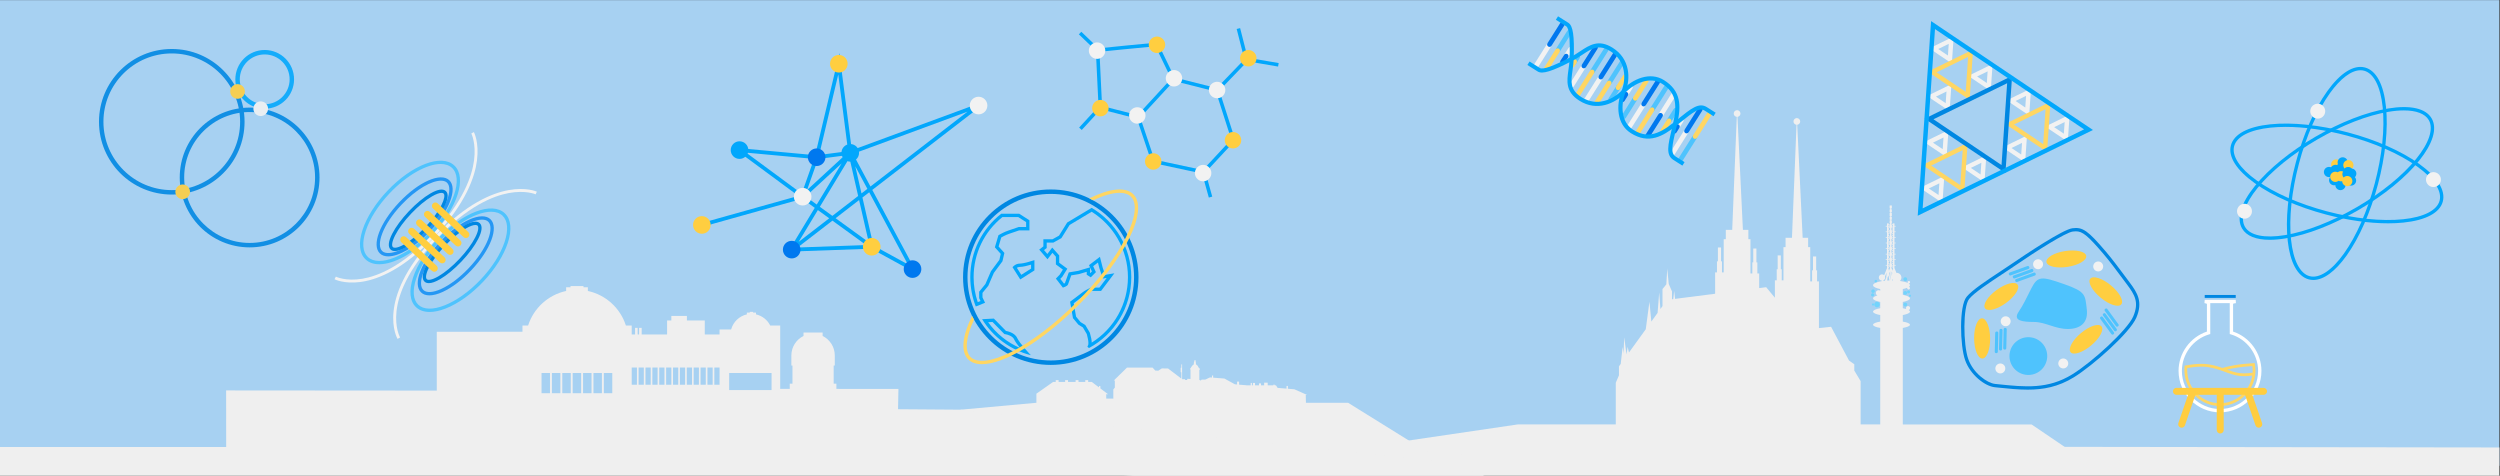 <?xml version="1.0" encoding="UTF-8" standalone="no"?>
<!-- Created with Inkscape (http://www.inkscape.org/) -->

<svg
   xmlns:dc="http://purl.org/dc/elements/1.1/"
   xmlns:cc="http://creativecommons.org/ns#"
   xmlns:rdf="http://www.w3.org/1999/02/22-rdf-syntax-ns#"
   xmlns:svg="http://www.w3.org/2000/svg"
   xmlns="http://www.w3.org/2000/svg"
   xmlns:sodipodi="http://sodipodi.sourceforge.net/DTD/sodipodi-0.dtd"
   xmlns:inkscape="http://www.inkscape.org/namespaces/inkscape"
   version="1.1"
   id="svg2"
   xml:space="preserve"
   width="2560"
   height="487.169"
   viewBox="0 0 2560 487.169"
   sodipodi:docname="zahlavi_bile_without_mu.svg"
   inkscape:version="0.92.1 r15371"
   inkscape:export-filename="/home/apophis/jan/KSI/ks-muni-web/static/header.png"
   inkscape:export-xdpi="92.61692"
   inkscape:export-ydpi="92.61692"><rect x="0" y="0" width="2560" height="487.169" fill="#333333" stroke="none"/><defs
     id="defs6"><clipPath
       clipPathUnits="userSpaceOnUse"
       id="clipPath20"><path
         d="M 0,0 H 1918.683 V 47.679 H 0 Z"
         id="path18"
         inkscape:connector-curvature="0" /></clipPath><clipPath
       clipPathUnits="userSpaceOnUse"
       id="clipPath32"><path
         d="M 0,365.377 H 1920 V 0 H 0 Z"
         id="path30"
         inkscape:connector-curvature="0" /></clipPath><clipPath
       clipPathUnits="userSpaceOnUse"
       id="clipPath328"><path
         d="M 76.041,327.84 H 245.453 V 175.436 H 76.041 Z"
         id="path326"
         inkscape:connector-curvature="0" /></clipPath><clipPath
       clipPathUnits="userSpaceOnUse"
       id="clipPath728"><path
         d="M 0,365.377 H 1920 V 0 H 0 Z"
         id="path726"
         inkscape:connector-curvature="0" /></clipPath><clipPath
       clipPathUnits="userSpaceOnUse"
       id="clipPath754"><path
         d="M 0,365.377 H 1920 V 0 H 0 Z"
         id="path752"
         inkscape:connector-curvature="0" /></clipPath></defs><sodipodi:namedview
     pagecolor="#ffffff"
     bordercolor="#666666"
     borderopacity="1"
     objecttolerance="10"
     gridtolerance="10"
     guidetolerance="10"
     inkscape:pageopacity="0"
     inkscape:pageshadow="2"
     inkscape:window-width="1920"
     inkscape:window-height="1182"
     id="namedview4"
     showgrid="false"
     inkscape:zoom="0.5890625"
     inkscape:cx="1275.5047"
     inkscape:cy="202.44225"
     inkscape:window-x="0"
     inkscape:window-y="0"
     inkscape:window-maximized="1"
     inkscape:current-layer="g10" /><g
     id="g10"
     inkscape:groupmode="layer"
     inkscape:label="zahlavi_bile_export"
     transform="matrix(1.333,0,0,-1.333,0,487.169)"><path
       d="M 0,7.629 H 1920 V 365.376 H 0 Z"
       style="fill:#a7d1f2;fill-opacity:1;fill-rule:nonzero;stroke:none"
       id="path12"
       inkscape:connector-curvature="0"
       inkscape:export-filename="/home/apophis/jan/KSI/ks-muni-web/static/header.png"
       inkscape:export-xdpi="86.550003"
       inkscape:export-ydpi="86.550003" /><g
       id="g26"><g
         id="g28"
         clip-path="url(#clipPath32)"><g
           id="g34"
           transform="translate(1446.848,150.11)"><path
             d="M 0,0 C 0.789,0.406 1.335,1.219 1.335,2.168 1.335,2.44 1.28,2.697 1.198,2.941 L 2.46,6.037 2.131,2.146 C 1.755,1.211 1.408,0.355 1.14,-0.296 0.687,-0.341 0.246,-0.393 -0.183,-0.449 Z M 3.154,2.091 3.851,3.8 4.604,-0.077 C 4.034,-0.094 3.476,-0.12 2.929,-0.153 2.994,0.475 3.072,1.253 3.154,2.091 M 3.496,5.626 3.505,5.578 C 3.5,5.563 3.493,5.548 3.487,5.532 3.49,5.564 3.493,5.595 3.496,5.626 m 0.363,3.871 1.193,1.194 V 9.468 c 0,0 -0.349,-0.881 -0.85,-2.141 L 3.859,9.468 Z m 0,1.839 H 4.966 L 3.859,10.228 Z m 0,1.657 1.14,-1.14 h -1.14 z m 0,0.757 1.193,1.193 V 12.53 l -1.193,1.194 z m 0,1.854 H 4.982 L 3.859,14.48 Z m 0,1.642 1.124,-1.124 H 3.859 Z m 0,0.775 1.193,1.194 v -2.432 l -1.193,1.194 z m 0,1.855 H 4.982 L 3.859,18.752 Z m 0,1.641 1.124,-1.124 H 3.859 Z m 0,0.776 1.193,1.194 v -2.432 l -1.193,1.194 z m 0,1.855 H 4.982 L 3.859,23.024 Z m 0,1.641 1.124,-1.124 H 3.859 Z m 0,0.775 1.193,1.194 V 25.326 L 3.859,26.52 Z m 0,1.855 H 4.982 L 3.859,27.295 Z m 0,1.642 1.124,-1.124 H 3.859 Z m 0,0.813 1.193,1.193 v -2.469 l -1.193,1.194 z m 0,1.855 H 4.983 L 3.859,31.604 Z m 0,1.641 1.123,-1.124 H 3.859 Z m 0,0.813 1.193,1.193 v -2.469 l -1.193,1.194 z m 0,1.855 H 4.982 L 3.859,35.914 Z m 0,1.641 1.124,-1.124 H 3.859 Z m 0,0.813 1.193,1.194 v -2.47 L 3.859,39.41 Z m 0,1.855 H 4.983 L 3.859,40.223 Z m 0,1.641 1.123,-1.124 H 3.859 Z M 5.142,6.968 5.393,-0.06 H 5.387 L 4.509,5.415 Z M 6.161,10.691 7.355,9.497 V 9.468 L 7.023,7.4 6.161,9.468 Z m 0,4.252 1.194,-1.193 V 13.724 L 6.161,12.53 Z m 0,4.272 1.194,-1.194 V 17.977 L 6.161,16.783 Z m 0,4.272 1.194,-1.194 V 22.249 L 6.161,21.055 Z m 0,4.271 1.194,-1.194 V 26.52 L 6.161,25.326 Z m 0,4.309 1.194,-1.193 V 30.792 L 6.161,29.598 Z m 0,4.309 1.194,-1.193 V 35.101 L 6.161,33.907 Z m 0,4.31 1.194,-1.194 V 39.41 L 6.161,38.216 Z m 1.194,0.661 v -1.124 l -1.124,1.124 z m 0,1.641 V 41.864 H 6.231 Z M 6.23,37.555 7.355,38.679 V 37.555 Z M 7.355,37.038 V 35.914 L 6.231,37.038 Z M 6.231,33.246 7.355,34.37 V 33.246 Z M 7.355,32.729 V 31.604 L 6.231,32.729 Z M 6.23,28.937 7.355,30.061 V 28.937 Z M 7.355,28.419 V 27.295 L 6.231,28.419 Z M 6.23,24.665 7.355,25.789 V 24.665 Z M 7.355,24.148 V 23.024 L 6.231,24.148 Z M 6.23,20.393 7.355,21.517 V 20.393 Z M 7.355,19.876 V 18.752 L 6.231,19.876 Z M 6.23,16.122 7.355,17.246 V 16.122 Z M 7.355,15.604 V 14.48 l -1.124,1.124 z m -1.141,-3.751 1.141,1.14 v -1.14 z M 7.355,11.336 V 10.228 L 6.247,11.336 Z M 7.394,-0.068 c -0.258,0.006 -0.518,0.009 -0.78,0.011 l 0.202,1.04 C 6.95,0.599 7.146,0.244 7.394,-0.068 M 8.957,5.537 C 8.905,5.518 8.852,5.5 8.801,5.479 L 8.753,6.037 Z M 6.243,6.832 6.751,5.706 6.346,3.178 C 6.313,4.428 6.276,5.734 6.243,6.832 M 113.788,-110.687 H 14.864 v 74.14 c 3.346,0.561 5.502,1.438 5.502,2.425 0,0.987 -2.156,1.865 -5.502,2.426 v 5.04 c 3.346,0.606 5.502,1.554 5.502,2.621 0,0.429 -0.352,0.838 -0.987,1.215 0.633,0.208 1.093,0.798 1.093,1.5 0,0.877 -0.711,1.587 -1.587,1.587 -0.877,0 -1.587,-0.71 -1.587,-1.587 0,-0.256 0.066,-0.494 0.174,-0.709 -0.751,0.231 -1.629,0.437 -2.608,0.615 v 4.838 c 3.346,0.633 5.502,1.621 5.502,2.733 0,1.112 -2.156,2.1 -5.502,2.732 v 4.426 c 1.364,0.276 2.531,0.615 3.433,1.001 -0.027,-0.094 -0.047,-0.191 -0.047,-0.295 0,-0.584 0.474,-1.058 1.058,-1.058 0.584,0 1.058,0.474 1.058,1.058 0,0.486 -0.329,0.891 -0.775,1.015 0.5,0.379 0.775,0.784 0.775,1.207 0,0.495 -0.374,0.966 -1.049,1.398 0.066,-0.014 0.133,-0.022 0.203,-0.022 0.525,0 0.952,0.426 0.952,0.952 0,0.526 -0.427,0.952 -0.952,0.952 -0.526,0 -0.953,-0.426 -0.953,-0.952 0,-0.253 0.1,-0.48 0.26,-0.651 -1.352,0.694 -3.517,1.262 -6.169,1.618 0.704,0.657 1.148,1.59 1.148,2.63 0,1.987 -1.61,3.597 -3.597,3.597 -0.09,0 -0.179,-0.007 -0.268,-0.014 C 9.127,7.793 8.463,9.468 8.463,9.468 v 1.868 h 1.018 v 0.517 H 8.463 v 3.751 h 1.002 v 0.518 H 8.463 v 3.754 h 1.002 v 0.517 H 8.463 v 3.755 h 1.002 v 0.517 H 8.463 v 3.754 h 1.002 v 0.518 H 8.463 v 3.792 h 1.002 v 0.517 H 8.463 v 3.792 h 1.002 v 0.517 H 8.463 v 3.792 h 1.002 v 0.517 H 8.463 v 1.884 H 7.355 V 43.719 L 6.161,42.525 v 1.247 H 6.44 v 2.335 H 5.924 v 0.476 H 6.44 v 2.335 H 5.924 v 0.489 H 6.44 v 2.335 H 5.924 V 52.23 H 6.44 v 2.335 H 5.924 v 0.628 H 6.44 v 2.335 H 4.774 V 55.193 H 5.29 V 54.565 H 4.774 V 52.23 H 5.29 V 51.742 H 4.774 V 49.407 H 5.29 V 48.918 H 4.774 V 46.583 H 5.29 V 46.107 H 4.774 v -2.335 h 0.278 v -1.247 l -1.193,1.194 v 0.029 H 2.75 V 41.864 H 1.749 V 41.347 H 2.75 V 37.555 H 1.749 V 37.038 H 2.75 V 33.246 H 1.748 V 32.729 H 2.75 V 28.937 H 1.749 V 28.419 H 2.75 V 24.665 H 1.749 V 24.148 H 2.75 V 20.393 H 1.749 V 19.876 H 2.75 V 16.122 H 1.749 V 15.604 H 2.75 V 11.853 H 1.765 V 11.336 H 2.75 V 9.468 c 0,0 -1.094,-2.76 -2.197,-5.516 -0.437,0.408 -1.019,0.663 -1.664,0.663 -1.352,0 -2.447,-1.096 -2.447,-2.447 0,-1.337 1.073,-2.419 2.405,-2.442 -0.049,-0.119 -0.096,-0.233 -0.139,-0.338 -4.02,-0.653 -6.697,-1.817 -6.697,-3.145 0,-1.191 2.156,-2.25 5.502,-2.928 v -1.314 c -0.354,0.269 -0.791,0.434 -1.27,0.434 -1.168,0 -2.116,-0.948 -2.116,-2.117 0,-0.859 0.515,-1.595 1.25,-1.926 -2.098,-0.603 -3.366,-1.383 -3.366,-2.235 0,-1.112 2.156,-2.1 5.502,-2.733 v -4.838 c -3.346,-0.607 -5.502,-1.555 -5.502,-2.621 0,-1.067 2.156,-2.015 5.502,-2.621 v -5.04 c -3.346,-0.561 -5.502,-1.439 -5.502,-2.426 0,-0.987 2.156,-1.864 5.502,-2.425 v -74.14 h -278.448 l -154.691,-22.794 598.47,-10.499 z"
             style="fill:#efefef;fill-opacity:1;fill-rule:nonzero;stroke:none"
             id="path36"
             inkscape:connector-curvature="0" /></g><g
           id="g38"
           transform="translate(1438.859,140.428)"><path
             d="M 0,0 C 0.76,0 1.375,0.616 1.375,1.375 1.375,2.135 0.76,2.751 0,2.751 -0.759,2.751 -1.375,2.135 -1.375,1.375 -1.375,0.616 -0.759,0 0,0"
             style="fill:#72d4fc;fill-opacity:1;fill-rule:nonzero;stroke:none"
             id="path40"
             inkscape:connector-curvature="0" /></g><g
           id="g42"
           transform="translate(1438.013,131.541)"><path
             d="m 0,0 c 0,-0.468 0.379,-0.847 0.846,-0.847 0.467,0 0.847,0.379 0.847,0.847 0,0.467 -0.38,0.846 -0.847,0.846 C 0.379,0.846 0,0.467 0,0"
             style="fill:#72d4fc;fill-opacity:1;fill-rule:nonzero;stroke:none"
             id="path44"
             inkscape:connector-curvature="0" /></g><g
           id="g46"
           transform="translate(1444.079,131.541)"><path
             d="m 0,0 c 0,1.188 -0.963,2.151 -2.151,2.151 -1.188,0 -2.152,-0.963 -2.152,-2.151 0,-1.188 0.964,-2.151 2.152,-2.151 C -0.963,-2.151 0,-1.188 0,0"
             style="fill:#72d4fc;fill-opacity:1;fill-rule:nonzero;stroke:none"
             id="path48"
             inkscape:connector-curvature="0" /></g><g
           id="g50"
           transform="translate(1462.135,131.541)"><path
             d="m 0,0 c 0,-0.818 0.663,-1.481 1.481,-1.481 0.818,0 1.481,0.663 1.481,1.481 0,0.818 -0.663,1.481 -1.481,1.481 C 0.663,1.481 0,0.818 0,0"
             style="fill:#72d4fc;fill-opacity:1;fill-rule:nonzero;stroke:none"
             id="path52"
             inkscape:connector-curvature="0" /></g><g
           id="g54"
           transform="translate(1463.616,141.909)"><path
             d="m 0,0 c -0.818,0 -1.481,-0.663 -1.481,-1.481 0,-0.818 0.663,-1.481 1.481,-1.481 0.818,0 1.481,0.663 1.481,1.481 C 1.481,-0.663 0.818,0 0,0"
             style="fill:#72d4fc;fill-opacity:1;fill-rule:nonzero;stroke:none"
             id="path56"
             inkscape:connector-curvature="0" /></g><g
           id="g58"
           transform="translate(1466.155,140.111)"><path
             d="M 0,0 C 0.643,0 1.164,0.521 1.164,1.164 1.164,1.807 0.643,2.328 0,2.328 -0.643,2.328 -1.164,1.807 -1.164,1.164 -1.164,0.521 -0.643,0 0,0"
             style="fill:#72d4fc;fill-opacity:1;fill-rule:nonzero;stroke:none"
             id="path60"
             inkscape:connector-curvature="0" /></g><g
           id="g62"
           transform="translate(1466.367,138.312)"><path
             d="m 0,0 c 0,-0.467 0.379,-0.846 0.846,-0.846 0.468,0 0.847,0.379 0.847,0.846 0,0.468 -0.379,0.847 -0.847,0.847 C 0.379,0.847 0,0.468 0,0"
             style="fill:#72d4fc;fill-opacity:1;fill-rule:nonzero;stroke:none"
             id="path64"
             inkscape:connector-curvature="0" /></g><g
           id="g66"
           transform="translate(1438.542,137.713)"><path
             d="M 0,0 C 0.682,0 1.234,0.552 1.234,1.234 1.234,1.916 0.682,2.468 0,2.468 -0.682,2.468 -1.234,1.916 -1.234,1.234 -1.234,0.552 -0.682,0 0,0"
             style="fill:#72d4fc;fill-opacity:1;fill-rule:nonzero;stroke:none"
             id="path68"
             inkscape:connector-curvature="0" /></g><g
           id="g70"
           transform="translate(1463.616,149.527)"><path
             d="M 0,0 C 0.818,0 1.481,0.664 1.481,1.481 1.481,2.299 0.818,2.962 0,2.962 -0.818,2.962 -1.481,2.299 -1.481,1.481 -1.481,0.664 -0.818,0 0,0"
             style="fill:#72d4fc;fill-opacity:1;fill-rule:nonzero;stroke:none"
             id="path72"
             inkscape:connector-curvature="0" /></g><g
           id="g74"
           transform="translate(1440.975,148.575)"><path
             d="M 0,0 C 0.526,0 0.952,0.426 0.952,0.952 0.952,1.478 0.526,1.905 0,1.905 -0.526,1.905 -0.952,1.478 -0.952,0.952 -0.952,0.426 -0.526,0 0,0"
             style="fill:#72d4fc;fill-opacity:1;fill-rule:nonzero;stroke:none"
             id="path76"
             inkscape:connector-curvature="0" /></g><g
           id="g78"
           transform="translate(1035.576,56.058)"><path
             d="m 0,0 h -32.368 l -0.146,5.918 0.92,0.153 -9.652,4.29 -4.979,0.418 v 2.167 h -1.034 v -2.08 l -6.88,0.577 -1.24,1.963 h -0.958 v 0.517 h -1.034 v -0.517 h -4.366 v 2.05 h -2.72 v -2.05 h -2.413 v 1.475 h -1.57 v -1.475 h -3.026 v 1.839 h -1.608 v -1.839 h -0.805 v 1.839 h -0.919 v -1.839 h -2.744 l -6.161,0.517 v 2.356 h -1.551 v -2.225 l -1.647,0.137 -8.091,4.414 -8.647,0.695 v 1.633 h -0.919 v -1.559 l -1.522,0.122 -3.62,-1.695 h -2.758 l -0.717,-0.747 -1.092,0.575 v 7.785 l 0.402,-0.029 v 1.005 l -0.546,0.029 -1.235,2.126 -1.264,1.062 v 1.063 l -0.373,2.155 h -0.604 l -0.603,-2.183 v -1.063 l -1.35,-1.178 -1.206,-1.953 h -0.259 l -0.014,-0.819 0.273,0.015 V 18.29 l -2.528,0.115 v -0.92 l -1.666,0.058 v 0.574 h -2.241 l -0.019,0.015 v 11.342 h -0.575 v -2.528 h -0.536 V 23.46 h 0.536 v -4.891 l -10.245,7.802 -4.788,0.019 -2.642,-1.723 -2.299,0.057 -2.125,2.298 h -19.649 l -10.111,-9.881 h 0.747 v -5.516 l -1.149,-1.379 V 3.18 l -5.458,0.057 v 3.294 h 1.455 l -5.936,4.489 v 1.831 h -1.073 v -1.02 l -5.553,4.199 h -2.758 v 1.341 h -2.222 V 16.03 h -5.209 v 1.341 h -2.221 V 16.03 h -5.822 v 1.341 h -2.221 V 16.03 h -5.018 v 1.341 h -2.221 V 16.03 h -1.953 l -12.87,-9.039 V 0 l -58.254,-5.311 3.329,-49.118 367.482,9 z"
             style="fill:#efefef;fill-opacity:1;fill-rule:nonzero;stroke:none"
             id="path80"
             inkscape:connector-curvature="0" /></g><g
           id="g82"
           transform="translate(1940,21.706)"><path
             d="m 0,0 -510.681,0.72 v 50.264 l -4.864,8.107 v 4.864 l -4.053,2.838 -13.781,25.941 -9.323,-0.999 v 35.859 h -1.419 v 8.512 h -0.71 v 10.64 h -2.432 v -10.64 h -0.709 v -8.512 h -1.419 v 26.347 h -1.621 v 7.144 h -4.194 l -4.179,86.823 c 1.288,0.146 2.293,1.227 2.293,2.554 0,1.413 -1.134,2.556 -2.54,2.58 l -0.044,0.916 -0.037,-0.916 c -1.41,-0.02 -2.547,-1.165 -2.547,-2.58 0,-1.343 1.029,-2.434 2.34,-2.559 l -3.506,-86.818 h -4.914 v -7.144 h -1.621 v -25.537 h -1.318 v 8.513 h -0.709 v 10.64 h -2.432 v -10.64 h -0.71 v -8.513 h -1.418 v -13.355 l -6.688,8.086 -5.371,-0.689 v 11.228 h -1.419 v 8.512 h -0.709 v 10.64 h -2.432 v -10.64 h -0.709 v -8.512 h -1.419 v 26.347 h -1.622 v 7.144 h -4.193 l -4.18,86.823 c 1.289,0.146 2.293,1.227 2.293,2.554 0,1.413 -1.133,2.556 -2.54,2.58 l -0.044,0.917 -0.037,-0.916 c -1.409,-0.02 -2.547,-1.166 -2.547,-2.581 0,-1.343 1.029,-2.434 2.34,-2.559 l -3.506,-86.818 h -4.914 v -7.144 h -1.621 v -25.537 h -1.318 v 8.513 h -0.709 v 10.64 h -2.432 v -10.64 h -0.71 v -8.513 h -1.418 v -16.376 l -30.792,-3.947 c -0.338,3.312 -0.622,6.137 -0.622,6.137 l -0.764,-6.315 -0.959,-0.123 v 6.032 l -2.507,5.767 -1.141,11.865 -0.705,-12.235 -2.943,-3.573 V 108.6 l -1.618,-2.239 c -0.424,5.976 -0.915,12.822 -0.915,12.822 0,-0.312 -0.693,-9.09 -1.225,-15.782 l -4.819,-6.669 c -0.764,7.358 -1.455,15.256 -1.455,15.256 l -2.823,-21.174 -12.9,-17.847 c -0.523,2.262 -0.997,4.365 -0.997,4.365 -0.053,-0.316 -0.489,-3.18 -0.896,-5.857 l -1.739,13.152 c 0,-0.388 -0.28,-6.372 -0.571,-12.494 l -0.645,5.199 -1.488,-13.131 -1.349,-1.867 v -6.891 l -2.432,-5.674 V 1.077 l -22.645,0.043 -424.865,-27.196 H 1.175 Z"
             style="fill:#efefef;fill-opacity:1;fill-rule:nonzero;stroke:none"
             id="path84"
             inkscape:connector-curvature="0" /></g><path
           d="m 416.012,78.954 h 6.485 V 63.427 h -6.485 z m 7.955,0 h 6.507 V 63.427 h -6.507 z m 7.978,0 h 6.507 V 63.427 h -6.507 z m 7.978,0 h 6.507 V 63.427 h -6.507 z m 7.977,0 h 6.507 V 63.427 H 447.9 Z m 7.978,0 h 6.507 V 63.427 h -6.507 z m 7.978,0 h 6.485 V 63.427 h -6.485 z m 21.415,4.18 h 4.02 V 69.897 h -4.02 z m 5.288,0 h 4.02 V 69.897 h -4.02 z m 5.289,0 h 4.02 V 69.897 h -4.02 z m 5.288,0 h 4.02 V 69.897 h -4.02 z m 5.289,0 h 4.02 V 69.897 h -4.02 z m 5.288,0 h 4.02 V 69.897 h -4.02 z m 5.289,0 h 4.02 V 69.897 h -4.02 z m 5.289,0 h 4.02 V 69.897 h -4.02 z m 5.289,0 h 4.02 V 69.897 h -4.02 z m 5.288,0 h 4.02 V 69.897 h -4.02 z m 5.289,0 h 4.02 V 69.897 h -4.02 z m 5.288,0 h 4.02 V 69.897 h -4.02 z m 5.289,0 h 4.02 V 69.897 h -4.02 z m 11.406,-4.18 h 32.568 V 65.816 H 560.14 Z M 0,22.071 l -0.012,-22.09 1179.679,-15.432 -66,26 -375.761,40.199 -48.037,0.362 0.298,15.58 -47.667,0.031 v 4.034 h -2.096 v 13.909 h 0.86 v 7.753 c 0,6.573 -3.805,12.256 -9.331,14.971 v 2.627 h -14.687 v -2.627 c -5.526,-2.715 -9.331,-8.398 -9.331,-14.971 v -7.753 h 0.859 V 70.755 h -2.095 v -4.034 h -7.344 v 45.676 2.986 h -7.652 c -2.137,4.297 -6.132,7.504 -10.936,8.571 v 1.358 h -2.239 v 0.559 h -2.538 v -0.559 h -2.24 v -1.358 c -5.861,-1.302 -10.521,-5.79 -12.065,-11.557 h -8.912 v -3.882 h -11.346 v 10.75 h -13.736 v 3.484 h -11.943 v -3.484 h -3.285 v -10.75 h -19.508 v 5.076 h -1.991 v -5.076 h -1.095 v 5.076 h -1.991 v -5.076 h -2.587 v 6.868 h -4.466 c -4.239,13.328 -15.374,23.579 -29.214,26.563 v 2.849 h -3.346 v 0.896 h -9.992 v -0.896 h -3.347 v -2.849 c -13.84,-2.984 -24.975,-13.235 -29.214,-26.563 h -4.327 v -4.777 H 335.524 V 65.412 L 173.71,65.546 v -2.572 l 0.044,-40.903 z"
           style="fill:#efefef;fill-opacity:1;fill-rule:nonzero;stroke:none"
           id="path86"
           inkscape:connector-curvature="0" /><g
           id="g88"
           transform="translate(1697.903,132.594)"><path
             d="m 0,0 v -23.736 l -0.914,-0.274 c -12.292,-3.675 -20.877,-15.207 -20.877,-28.045 0,-16.142 13.133,-29.275 29.276,-29.275 16.142,0 29.275,13.133 29.275,29.275 0,12.838 -8.585,24.37 -20.877,28.045 l -0.914,0.274 V 0 Z m 7.485,-83.893 c -17.556,0 -31.839,14.283 -31.839,31.838 0,13.641 8.913,25.927 21.791,30.213 v 21.286 c -0.324,0.173 -0.925,0.421 -1.896,0.571 l 0.196,2.548 h 23.83 l 0.132,-2.557 c -1.105,-0.114 -1.785,-0.32 -2.167,-0.479 v -21.369 c 12.878,-4.286 21.79,-16.572 21.79,-30.213 0,-17.555 -14.282,-31.838 -31.837,-31.838"
             style="fill:#ffffff;fill-opacity:1;fill-rule:nonzero;stroke:none"
             id="path90"
             inkscape:connector-curvature="0" /></g><g
           id="g92"
           transform="translate(1727.173,64.455)"><path
             d="M 0,0 C 2.834,3.775 4.707,8.313 5.263,13.249 4.638,8.302 2.728,3.765 -0.121,-0.01 Z"
             style="fill:#ffd662;fill-opacity:1;fill-rule:nonzero;stroke:none"
             id="path94"
             inkscape:connector-curvature="0" /></g><g
           id="g96"
           transform="translate(1732.582,79.52)"><path
             d="m 0,0 c -0.028,-0.611 -0.079,-1.216 -0.146,-1.816 0.076,0.602 0.14,1.208 0.177,1.821 C 0.021,0.003 0.01,0.001 0,0"
             style="fill:#ffd662;fill-opacity:1;fill-rule:nonzero;stroke:none"
             id="path98"
             inkscape:connector-curvature="0" /></g><g
           id="g100"
           transform="translate(1726.014,66.507)"><path
             d="m 0,0 -0.12,-0.01 c -0.562,-0.802 -1.167,-1.57 -1.813,-2.3 -4.626,-5.223 -11.33,-8.497 -18.731,-8.497 -13.882,0 -25.177,11.463 -25.177,25.554 0,0.494 0.015,0.992 0.044,1.492 3.083,0.544 7.101,1.079 10.984,1.079 1.618,0 3.124,-0.093 4.475,-0.276 2.969,-0.401 5.635,-1.092 8.154,-1.888 1.136,-0.359 2.243,-0.737 3.33,-1.124 0.634,-0.226 1.265,-0.453 1.891,-0.68 3.882,-1.407 7.549,-2.737 11.595,-3.205 0.986,-0.115 2.06,-0.172 3.195,-0.172 1.911,0 4.029,0.161 6.323,0.48 v 0.001 C 3.582,6.702 2.187,3.148 0,0 m -1.397,17.327 c 1.419,0.131 3.302,0.28 5.613,0.446 0.161,-1.156 0.242,-2.325 0.242,-3.493 0,-0.543 -0.026,-1.082 -0.06,-1.62 -2.048,-0.287 -4.575,-0.547 -6.571,-0.547 -1.012,0 -2.002,0.049 -2.949,0.158 -3.477,0.403 -6.737,1.513 -10.162,2.748 5.966,1.478 11.728,2.109 13.887,2.308 m 6.181,-4.612 c 0.609,0.094 1.208,0.193 1.784,0.298 0.02,0.42 0.032,0.842 0.032,1.267 0,1.978 -0.213,3.906 -0.614,5.763 -2.778,-0.19 -5.536,-0.396 -7.58,-0.585 -4.656,-0.429 -11.24,-1.402 -17.209,-3.176 -3.382,1.185 -7.021,2.311 -11.248,2.882 -1.53,0.207 -3.137,0.294 -4.762,0.294 -4.607,0 -9.367,-0.706 -12.975,-1.411 -0.127,-1.083 -0.194,-2.184 -0.194,-3.3 0,-15.296 12.231,-27.695 27.318,-27.695 8.85,0 16.711,4.271 21.702,10.886 2.849,3.775 4.759,8.312 5.384,13.259 0.068,0.6 0.119,1.205 0.146,1.816 C 5.992,12.908 5.393,12.809 4.785,12.715 Z"
             style="fill:#ffd662;fill-opacity:1;fill-rule:nonzero;stroke:none"
             id="path102"
             inkscape:connector-curvature="0" /></g><g
           id="g104"
           transform="translate(1726.014,66.507)"><path
             d="M 0,0 C 2.141,3.082 3.519,6.551 4.11,10.214 3.446,6.451 1.973,2.98 -0.12,-0.01 Z"
             style="fill:#ffd662;fill-opacity:1;fill-rule:nonzero;stroke:none"
             id="path106"
             inkscape:connector-curvature="0" /></g><g
           id="g108"
           transform="translate(1730.171,76.961)"><path
             d="M 0,0 C -0.002,0 -0.005,0 -0.007,-0.001 -0.02,-0.081 -0.034,-0.16 -0.047,-0.24 -0.033,-0.159 -0.013,-0.081 0,0"
             style="fill:#ffd662;fill-opacity:1;fill-rule:nonzero;stroke:none"
             id="path110"
             inkscape:connector-curvature="0" /></g><path
           d="m 1717.47,136.629 h -23.83 v 2.241 h 23.83 z"
           style="fill:#0087e2;fill-opacity:1;fill-rule:nonzero;stroke:none"
           id="path112"
           inkscape:connector-curvature="0" /><g
           id="g114"
           transform="translate(1738.85,67.518)"><path
             d="m 0,0 h -66.924 c -1.472,0 -2.677,-1.204 -2.677,-2.676 0,-1.472 1.205,-2.677 2.677,-2.677 h 8.928 l -7.462,-21.716 c -0.479,-1.392 0.269,-2.922 1.661,-3.401 1.392,-0.477 2.922,0.27 3.4,1.661 l 8.06,23.456 h 16.405 c -0.018,-0.125 -0.039,-0.25 -0.039,-0.379 v -26.664 c 0,-1.471 1.204,-2.675 2.676,-2.675 1.472,0 2.676,1.204 2.676,2.675 v 26.664 c 0,0.129 -0.02,0.254 -0.038,0.379 h 16.405 l 8.059,-23.456 c 0.479,-1.391 2.009,-2.138 3.401,-1.661 1.392,0.479 2.139,2.009 1.661,3.401 L -8.593,-5.353 H 0 c 1.472,0 2.676,1.205 2.676,2.677 C 2.676,-1.204 1.472,0 0,0"
             style="fill:#ffcd40;fill-opacity:1;fill-rule:nonzero;stroke:none"
             id="path116"
             inkscape:connector-curvature="0" /></g><g
           id="g118"
           transform="translate(1846.6,280.643)"><path
             d="m 0,0 c -3.525,0 -7.433,-0.345 -11.666,-1.048 -16.37,-2.718 -35.862,-10.299 -54.885,-21.348 -19.024,-11.047 -35.268,-24.22 -45.741,-37.092 -10.061,-12.365 -13.614,-23.272 -9.75,-29.927 3.865,-6.653 15.099,-8.972 30.825,-6.362 16.37,2.717 35.863,10.299 54.886,21.346 19.023,11.049 35.268,24.222 45.741,37.094 10.06,12.364 13.613,23.272 9.749,29.926 C 16.335,-2.548 9.574,0 0,0 m -102.992,-99.404 c -10.551,0 -17.936,2.968 -21.266,8.703 -4.494,7.739 -0.951,19.398 9.978,32.83 10.664,13.107 27.157,26.493 46.442,37.692 19.284,11.2 39.085,18.892 55.753,21.659 17.084,2.835 28.966,0.135 33.46,-7.604 9.195,-15.832 -15.587,-46.809 -56.419,-70.522 -19.285,-11.201 -39.085,-18.892 -55.753,-21.66 -4.427,-0.734 -8.505,-1.098 -12.195,-1.098"
             style="fill:#02a7fc;fill-opacity:1;fill-rule:nonzero;stroke:none"
             id="path120"
             inkscape:connector-curvature="0" /></g><g
           id="g122"
           transform="translate(1813.308,311.501)"><path
             d="m 0,0 c -6.965,0 -15.36,-6.25 -23.515,-17.652 -9.654,-13.498 -18.076,-32.641 -23.716,-53.906 -5.64,-21.263 -7.811,-42.065 -6.115,-58.572 1.63,-15.857 6.83,-26.083 14.268,-28.055 7.437,-1.975 17.022,4.332 26.295,17.297 9.654,13.497 18.076,32.641 23.716,53.905 5.639,21.264 7.811,42.066 6.114,58.573 C 15.418,-12.554 10.217,-2.328 2.78,-0.355 1.883,-0.118 0.955,0 0,0 m -36.234,-161.114 c -1.194,0 -2.362,0.15 -3.502,0.452 -17.696,4.694 -22.077,44.122 -9.972,89.762 5.717,21.556 14.278,40.995 24.108,54.738 10.074,14.084 20.383,20.58 29.037,18.284 v 0 c 8.65,-2.294 14.389,-13.045 16.16,-30.27 1.727,-16.809 -0.471,-37.936 -6.187,-59.492 -5.717,-21.555 -14.279,-40.996 -24.109,-54.739 -8.746,-12.228 -17.674,-18.735 -25.535,-18.735"
             style="fill:#02a7fc;fill-opacity:1;fill-rule:nonzero;stroke:none"
             id="path124"
             inkscape:connector-curvature="0" /></g><g
           id="g126"
           transform="translate(1755.877,267.989)"><path
             d="m 0,0 c -4.043,0 -7.915,-0.186 -11.578,-0.562 -15.856,-1.629 -26.082,-6.83 -28.054,-14.267 -1.973,-7.438 4.332,-17.022 17.297,-26.296 13.497,-9.653 32.641,-18.075 53.904,-23.714 21.264,-5.64 42.068,-7.813 58.574,-6.116 15.856,1.629 26.082,6.83 28.054,14.267 1.973,7.438 -4.332,17.022 -17.297,26.295 C 87.403,-20.738 68.259,-12.316 46.996,-6.677 30.449,-2.289 14.181,0 0,0 m 78.581,-74.079 c -14.412,0 -30.911,2.318 -47.668,6.762 -21.556,5.716 -40.996,14.278 -54.739,24.109 -14.085,10.074 -20.578,20.385 -18.283,29.036 2.294,8.651 13.044,14.389 30.27,16.159 16.809,1.728 37.936,-0.47 59.491,-6.187 21.556,-5.717 40.996,-14.278 54.739,-24.108 14.085,-10.074 20.578,-20.386 18.283,-29.037 -2.294,-8.65 -13.044,-14.389 -30.27,-16.159 -3.741,-0.384 -7.696,-0.575 -11.823,-0.575"
             style="fill:#02a7fc;fill-opacity:1;fill-rule:nonzero;stroke:none"
             id="path128"
             inkscape:connector-curvature="0" /></g><g
           id="g130"
           transform="translate(1729.16,206.07)"><path
             d="m 0,0 c 1.591,-2.741 0.66,-6.252 -2.081,-7.844 -2.74,-1.592 -6.252,-0.66 -7.843,2.08 -1.592,2.741 -0.66,6.253 2.08,7.844 C -5.104,3.672 -1.592,2.74 0,0"
             style="fill:#f2f2f2;fill-opacity:1;fill-rule:nonzero;stroke:none"
             id="path132"
             inkscape:connector-curvature="0" /></g><g
           id="g134"
           transform="translate(1874.323,230.382)"><path
             d="m 0,0 c 1.591,-2.74 0.66,-6.252 -2.081,-7.844 -2.74,-1.591 -6.252,-0.66 -7.843,2.081 -1.592,2.74 -0.66,6.252 2.08,7.844 C -5.104,3.672 -1.592,2.741 0,0"
             style="fill:#f2f2f2;fill-opacity:1;fill-rule:nonzero;stroke:none"
             id="path136"
             inkscape:connector-curvature="0" /></g><g
           id="g138"
           transform="translate(1785.438,282.934)"><path
             d="m 0,0 c 1.592,-2.74 0.66,-6.252 -2.08,-7.844 -2.741,-1.591 -6.253,-0.66 -7.844,2.081 -1.592,2.74 -0.66,6.252 2.08,7.844 C -5.104,3.672 -1.591,2.741 0,0"
             style="fill:#f2f2f2;fill-opacity:1;fill-rule:nonzero;stroke:none"
             id="path140"
             inkscape:connector-curvature="0" /></g><g
           id="g142"
           transform="translate(1796.868,233.408)"><path
             d="m 0,0 c 1.088,-1.873 0.451,-4.272 -1.421,-5.36 -1.873,-1.087 -4.273,-0.451 -5.36,1.422 -1.088,1.872 -0.451,4.272 1.421,5.359 C -3.487,2.509 -1.087,1.873 0,0"
             style="fill:#02a7fc;fill-opacity:1;fill-rule:nonzero;stroke:none"
             id="path144"
             inkscape:connector-curvature="0" /></g><g
           id="g146"
           transform="translate(1801.861,235.021)"><path
             d="m 0,0 c 1.088,-1.873 0.451,-4.272 -1.421,-5.36 -1.873,-1.087 -4.273,-0.451 -5.36,1.422 -1.088,1.872 -0.451,4.272 1.421,5.359 C -3.487,2.509 -1.087,1.873 0,0"
             style="fill:#02a7fc;fill-opacity:1;fill-rule:nonzero;stroke:none"
             id="path148"
             inkscape:connector-curvature="0" /></g><g
           id="g150"
           transform="translate(1801.699,229.695)"><path
             d="m 0,0 c 1.087,-1.873 0.451,-4.272 -1.421,-5.36 -1.873,-1.087 -4.273,-0.451 -5.36,1.422 -1.088,1.873 -0.451,4.272 1.421,5.359 C -3.487,2.509 -1.087,1.873 0,0"
             style="fill:#02a7fc;fill-opacity:1;fill-rule:nonzero;stroke:none"
             id="path152"
             inkscape:connector-curvature="0" /></g><g
           id="g154"
           transform="translate(1798.042,241.084)"><path
             d="m 0,0 c 1.087,-1.873 0.451,-4.272 -1.422,-5.36 -1.872,-1.088 -4.272,-0.451 -5.36,1.422 -1.087,1.872 -0.451,4.272 1.422,5.359 C -3.487,2.509 -1.088,1.873 0,0"
             style="fill:#ffce40;fill-opacity:1;fill-rule:nonzero;stroke:none"
             id="path156"
             inkscape:connector-curvature="0" /></g><g
           id="g158"
           transform="translate(1803.034,242.696)"><path
             d="m 0,0 c 1.088,-1.873 0.451,-4.272 -1.421,-5.36 -1.873,-1.088 -4.273,-0.451 -5.36,1.422 -1.088,1.872 -0.451,4.272 1.421,5.359 C -3.487,2.509 -1.087,1.873 0,0"
             style="fill:#02a7fc;fill-opacity:1;fill-rule:nonzero;stroke:none"
             id="path160"
             inkscape:connector-curvature="0" /></g><g
           id="g162"
           transform="translate(1802.872,237.37)"><path
             d="m 0,0 c 1.088,-1.873 0.451,-4.272 -1.421,-5.36 -1.873,-1.088 -4.273,-0.451 -5.36,1.422 -1.088,1.872 -0.451,4.272 1.421,5.359 C -3.487,2.509 -1.087,1.873 0,0"
             style="fill:#02a7fc;fill-opacity:1;fill-rule:nonzero;stroke:none"
             id="path164"
             inkscape:connector-curvature="0" /></g><g
           id="g166"
           transform="translate(1804.619,232.46)"><path
             d="m 0,0 c 1.087,-1.873 0.451,-4.272 -1.421,-5.36 -1.873,-1.087 -4.273,-0.451 -5.36,1.422 -1.088,1.873 -0.451,4.272 1.421,5.36 C -3.487,2.509 -1.087,1.873 0,0"
             style="fill:#02a7fc;fill-opacity:1;fill-rule:nonzero;stroke:none"
             id="path168"
             inkscape:connector-curvature="0" /></g><g
           id="g170"
           transform="translate(1809.612,234.072)"><path
             d="m 0,0 c 1.087,-1.873 0.451,-4.272 -1.421,-5.36 -1.873,-1.088 -4.273,-0.451 -5.36,1.422 -1.088,1.872 -0.451,4.272 1.421,5.359 C -3.487,2.509 -1.087,1.873 0,0"
             style="fill:#02a7fc;fill-opacity:1;fill-rule:nonzero;stroke:none"
             id="path172"
             inkscape:connector-curvature="0" /></g><g
           id="g174"
           transform="translate(1809.45,228.746)"><path
             d="m 0,0 c 1.087,-1.873 0.451,-4.272 -1.422,-5.36 -1.872,-1.088 -4.272,-0.451 -5.36,1.422 -1.087,1.872 -0.451,4.272 1.422,5.359 C -3.487,2.509 -1.088,1.873 0,0"
             style="fill:#02a7fc;fill-opacity:1;fill-rule:nonzero;stroke:none"
             id="path176"
             inkscape:connector-curvature="0" /></g><g
           id="g178"
           transform="translate(1796.464,228.999)"><path
             d="m 0,0 c 1.088,-1.873 0.451,-4.272 -1.421,-5.36 -1.873,-1.088 -4.273,-0.451 -5.36,1.422 -1.088,1.872 -0.451,4.272 1.421,5.359 C -3.487,2.509 -1.087,1.873 0,0"
             style="fill:#02a7fc;fill-opacity:1;fill-rule:nonzero;stroke:none"
             id="path180"
             inkscape:connector-curvature="0" /></g><g
           id="g182"
           transform="translate(1801.457,230.611)"><path
             d="m 0,0 c 1.088,-1.873 0.451,-4.272 -1.421,-5.36 -1.873,-1.087 -4.273,-0.451 -5.36,1.422 -1.088,1.872 -0.451,4.272 1.421,5.359 C -3.487,2.509 -1.087,1.873 0,0"
             style="fill:#02a7fc;fill-opacity:1;fill-rule:nonzero;stroke:none"
             id="path184"
             inkscape:connector-curvature="0" /></g><g
           id="g186"
           transform="translate(1801.295,225.285)"><path
             d="m 0,0 c 1.087,-1.873 0.451,-4.272 -1.421,-5.36 -1.873,-1.087 -4.273,-0.451 -5.36,1.422 -1.088,1.872 -0.451,4.272 1.421,5.359 C -3.487,2.509 -1.087,1.873 0,0"
             style="fill:#02a7fc;fill-opacity:1;fill-rule:nonzero;stroke:none"
             id="path188"
             inkscape:connector-curvature="0" /></g><g
           id="g190"
           transform="translate(1792.509,235.309)"><path
             d="m 0,0 c 1.087,-1.873 0.451,-4.272 -1.421,-5.36 -1.873,-1.088 -4.273,-0.451 -5.36,1.422 -1.088,1.872 -0.451,4.272 1.421,5.359 C -3.487,2.509 -1.087,1.873 0,0"
             style="fill:#02a7fc;fill-opacity:1;fill-rule:nonzero;stroke:none"
             id="path192"
             inkscape:connector-curvature="0" /></g><g
           id="g194"
           transform="translate(1797.502,236.921)"><path
             d="m 0,0 c 1.087,-1.873 0.451,-4.272 -1.421,-5.36 -1.873,-1.088 -4.273,-0.451 -5.36,1.422 -1.088,1.872 -0.451,4.272 1.421,5.359 C -3.487,2.509 -1.087,1.873 0,0"
             style="fill:#02a7fc;fill-opacity:1;fill-rule:nonzero;stroke:none"
             id="path196"
             inkscape:connector-curvature="0" /></g><g
           id="g198"
           transform="translate(1797.34,231.595)"><path
             d="m 0,0 c 1.087,-1.873 0.451,-4.272 -1.421,-5.36 -1.873,-1.087 -4.273,-0.451 -5.361,1.422 -1.087,1.872 -0.45,4.272 1.422,5.359 C -3.487,2.509 -1.088,1.873 0,0"
             style="fill:#ffce40;fill-opacity:1;fill-rule:nonzero;stroke:none"
             id="path200"
             inkscape:connector-curvature="0" /></g><g
           id="g202"
           transform="translate(1802.408,238.97)"><path
             d="m 0,0 c 1.087,-1.873 0.451,-4.272 -1.422,-5.36 -1.872,-1.088 -4.272,-0.451 -5.36,1.422 -1.087,1.872 -0.451,4.272 1.422,5.359 C -3.487,2.509 -1.088,1.873 0,0"
             style="fill:#02a7fc;fill-opacity:1;fill-rule:nonzero;stroke:none"
             id="path204"
             inkscape:connector-curvature="0" /></g><g
           id="g206"
           transform="translate(1807.401,240.582)"><path
             d="m 0,0 c 1.088,-1.873 0.451,-4.272 -1.421,-5.36 -1.873,-1.088 -4.273,-0.451 -5.36,1.422 -1.088,1.872 -0.451,4.272 1.421,5.359 C -3.487,2.509 -1.087,1.873 0,0"
             style="fill:#ffce40;fill-opacity:1;fill-rule:nonzero;stroke:none"
             id="path208"
             inkscape:connector-curvature="0" /></g><g
           id="g210"
           transform="translate(1807.239,235.256)"><path
             d="m 0,0 c 1.088,-1.873 0.451,-4.272 -1.421,-5.36 -1.873,-1.087 -4.273,-0.451 -5.36,1.422 -1.088,1.872 -0.451,4.272 1.421,5.359 C -3.487,2.509 -1.087,1.873 0,0"
             style="fill:#02a7fc;fill-opacity:1;fill-rule:nonzero;stroke:none"
             id="path212"
             inkscape:connector-curvature="0" /></g><g
           id="g214"
           transform="translate(1801.718,232.05)"><path
             d="m 0,0 c 1.087,-1.873 0.451,-4.272 -1.421,-5.36 -1.873,-1.088 -4.273,-0.451 -5.361,1.422 -1.087,1.872 -0.45,4.271 1.422,5.359 C -3.487,2.509 -1.088,1.873 0,0"
             style="fill:#ffce40;fill-opacity:1;fill-rule:nonzero;stroke:none"
             id="path216"
             inkscape:connector-curvature="0" /></g><g
           id="g218"
           transform="translate(1806.711,233.662)"><path
             d="m 0,0 c 1.087,-1.873 0.451,-4.272 -1.422,-5.36 -1.872,-1.088 -4.272,-0.451 -5.36,1.422 -1.087,1.872 -0.451,4.272 1.422,5.359 C -3.487,2.509 -1.088,1.873 0,0"
             style="fill:#02a7fc;fill-opacity:1;fill-rule:nonzero;stroke:none"
             id="path220"
             inkscape:connector-curvature="0" /></g><g
           id="g222"
           transform="translate(1806.549,228.336)"><path
             d="m 0,0 c 1.088,-1.873 0.451,-4.272 -1.421,-5.36 -1.873,-1.088 -4.273,-0.451 -5.36,1.422 -1.088,1.872 -0.451,4.272 1.421,5.359 C -3.487,2.509 -1.087,1.873 0,0"
             style="fill:#ffce40;fill-opacity:1;fill-rule:nonzero;stroke:none"
             id="path224"
             inkscape:connector-curvature="0" /></g><g
           id="g226"
           transform="translate(377.248,202.803)"><path
             d="m 0,0 c -10.513,0 -25.856,-8.416 -39.159,-22.47 -8.752,-9.246 -15.278,-19.522 -18.375,-28.936 -2.992,-9.091 -2.417,-16.202 1.619,-20.022 4.036,-3.821 11.167,-4.003 20.081,-0.519 9.229,3.609 19.131,10.689 27.884,19.935 8.752,9.245 15.278,19.522 18.375,28.935 2.992,9.092 2.417,16.202 -1.619,20.022 C 6.616,-0.982 3.588,0 0,0 m -47.211,-76.987 c -4.298,0 -7.865,1.236 -10.465,3.698 -4.798,4.541 -5.612,12.597 -2.293,22.684 3.214,9.765 9.943,20.382 18.949,29.897 19.134,20.213 41.793,28.785 51.588,19.515 4.797,-4.541 5.611,-12.597 2.292,-22.684 -3.214,-9.765 -9.943,-20.383 -18.949,-29.897 -9.006,-9.514 -19.238,-16.816 -28.812,-20.56 -4.528,-1.77 -8.68,-2.653 -12.31,-2.653"
             style="fill:#4fc3fd;fill-opacity:1;fill-rule:nonzero;stroke:none"
             id="path228"
             inkscape:connector-curvature="0" /></g><g
           id="g230"
           transform="translate(370.36,196.738)"><path
             d="m 0,0 c -6.909,0 -18.631,-6.154 -30.195,-18.371 -6.769,-7.151 -12.012,-14.911 -14.76,-21.849 -2.564,-6.471 -2.619,-11.522 -0.152,-13.856 2.466,-2.336 7.506,-2.004 13.827,0.912 6.777,3.125 14.237,8.785 21.007,15.936 C 4.605,-21.51 9.45,-6.075 4.64,-1.521 3.568,-0.507 1.981,0 0,0 m -40.467,-58.181 c -2.648,0 -4.821,0.747 -6.402,2.244 -3.316,3.138 -3.482,9.055 -0.469,16.661 2.866,7.234 8.294,15.284 15.282,22.668 C -17.121,-0.83 -0.229,6.616 6.401,0.34 V 0.339 c 6.629,-6.275 0.122,-23.55 -14.813,-39.329 -6.989,-7.383 -14.729,-13.243 -21.795,-16.501 -3.885,-1.792 -7.358,-2.69 -10.26,-2.69"
             style="fill:#2597f4;fill-opacity:1;fill-rule:nonzero;stroke:none"
             id="path232"
             inkscape:connector-curvature="0" /></g><g
           id="g234"
           transform="translate(365.221,192.64)"><path
             d="m 0,0 c -1.502,0 -3.904,-0.72 -7.331,-2.708 -4.942,-2.868 -10.615,-7.563 -15.973,-13.224 -5.357,-5.659 -9.735,-11.58 -12.327,-16.673 -2.705,-5.316 -2.669,-8.155 -1.733,-9.041 0.936,-0.887 3.775,-0.768 8.933,2.226 4.943,2.867 10.616,7.563 15.973,13.222 5.357,5.66 9.735,11.582 12.327,16.675 2.706,5.315 2.669,8.156 1.734,9.041 v 0.001 C 1.288,-0.184 0.759,0 0,0 m -35.791,-44.688 c -1.382,0 -2.502,0.392 -3.334,1.181 -2.178,2.059 -1.759,6.231 1.21,12.064 2.701,5.306 7.228,11.441 12.75,17.273 5.522,5.834 11.399,10.691 16.548,13.679 5.662,3.284 9.804,3.931 11.981,1.87 2.177,-2.06 1.758,-6.232 -1.211,-12.065 -2.7,-5.306 -7.229,-11.439 -12.75,-17.273 -5.522,-5.833 -11.399,-10.691 -16.548,-13.678 -3.496,-2.028 -6.414,-3.051 -8.646,-3.051"
             style="fill:#0087e2;fill-opacity:1;fill-rule:nonzero;stroke:none"
             id="path236"
             inkscape:connector-curvature="0" /></g><g
           id="g238"
           transform="translate(305.413,105.107)"><path
             d="m 0,0 c -0.184,0.312 -4.5,7.796 -3.058,21.361 1.315,12.356 7.913,32.362 31.888,57.511 23.964,25.139 43.842,33.135 56.299,35.416 13.669,2.503 21.54,-1.029 21.869,-1.18 l -0.939,-2.035 c -0.073,0.033 -7.694,3.407 -20.731,0.973 C 73.239,109.786 53.904,101.928 30.452,77.326 7.01,52.736 0.515,33.303 -0.807,21.331 -2.23,8.434 1.889,1.209 1.93,1.138 Z"
             style="fill:#f2f2f2;fill-opacity:1;fill-rule:nonzero;stroke:none"
             id="path240"
             inkscape:connector-curvature="0" /></g><g
           id="g242"
           transform="translate(338.492,239.488)"><path
             d="m 0,0 c -10.513,0 -25.856,-8.417 -39.159,-22.47 -8.752,-9.245 -15.278,-19.522 -18.375,-28.935 -2.992,-9.091 -2.417,-16.202 1.619,-20.022 8.603,-8.143 30.122,0.564 47.965,19.416 17.844,18.85 25.36,40.813 16.756,48.957 C 6.616,-0.981 3.59,0 0,0 m -47.126,-77.018 c -4.253,0 -7.879,1.201 -10.55,3.729 -4.798,4.542 -5.612,12.598 -2.292,22.685 3.213,9.765 9.942,20.382 18.948,29.896 19.134,20.213 41.794,28.786 51.588,19.515 9.794,-9.27 2.477,-32.366 -16.657,-52.58 -13.914,-14.7 -29.697,-23.245 -41.037,-23.245"
             style="fill:#4fc3fd;fill-opacity:1;fill-rule:nonzero;stroke:none"
             id="path244"
             inkscape:connector-curvature="0" /></g><g
           id="g246"
           transform="translate(338.738,226.67)"><path
             d="m 0,0 c -6.909,0 -18.632,-6.154 -30.195,-18.37 -14.879,-15.718 -19.723,-31.152 -14.913,-35.707 4.809,-4.551 19.955,1.131 34.835,16.85 C 4.605,-21.509 9.45,-6.075 4.64,-1.521 3.568,-0.506 1.981,0 0,0 m -40.493,-58.159 c -2.604,0 -4.785,0.716 -6.377,2.221 -6.629,6.276 -0.122,23.552 14.814,39.33 C -17.121,-0.83 -0.23,6.615 6.401,0.34 c 6.63,-6.275 0.122,-23.55 -14.814,-39.329 -11.351,-11.992 -23.832,-19.17 -32.08,-19.17"
             style="fill:#2597f4;fill-opacity:1;fill-rule:nonzero;stroke:none"
             id="path248"
             inkscape:connector-curvature="0" /></g><g
           id="g250"
           transform="translate(339.172,217.298)"><path
             d="m 0,0 c -1.501,0 -3.904,-0.72 -7.331,-2.708 -4.943,-2.867 -10.616,-7.563 -15.973,-13.223 -5.357,-5.66 -9.735,-11.581 -12.327,-16.674 -2.706,-5.316 -2.669,-8.155 -1.733,-9.041 0.935,-0.888 3.775,-0.768 8.933,2.225 4.942,2.867 10.615,7.564 15.973,13.223 12.07,12.753 16.325,23.573 14.06,25.717 C 1.288,-0.184 0.759,0 0,0 m -35.791,-44.688 c -1.383,0 -2.502,0.392 -3.335,1.181 -2.177,2.059 -1.758,6.231 1.211,12.064 2.7,5.306 7.228,11.441 12.75,17.274 5.521,5.833 11.399,10.69 16.548,13.678 5.662,3.284 9.804,3.93 11.981,1.87 4.731,-4.478 -3.662,-18.458 -13.962,-29.338 -5.521,-5.833 -11.398,-10.691 -16.548,-13.678 -3.496,-2.028 -6.413,-3.051 -8.645,-3.051"
             style="fill:#0087e2;fill-opacity:1;fill-rule:nonzero;stroke:none"
             id="path252"
             inkscape:connector-curvature="0" /></g><g
           id="g254"
           transform="translate(276.581,148.81)"><path
             d="m 0,0 c -12.299,-1.55 -19.306,1.994 -19.612,2.153 l 1.033,1.989 -0.517,-0.994 0.514,0.995 c 0.074,-0.038 7.516,-3.762 20.312,-1.626 11.882,1.976 30.93,9.528 54.198,34.282 23.279,24.767 30.065,44.503 31.658,56.699 1.718,13.147 -2.071,20.575 -2.109,20.648 l 1.981,1.047 c 0.169,-0.32 4.127,-7.99 2.377,-21.771 C 88.241,80.859 81.347,60.572 57.561,35.265 33.764,9.948 14.149,2.262 1.885,0.272 1.244,0.168 0.615,0.078 0,0"
             style="fill:#f2f2f2;fill-opacity:1;fill-rule:nonzero;stroke:none"
             id="path256"
             inkscape:connector-curvature="0" /></g><g
           id="g258"
           transform="translate(335.579,157.507)"><path
             d="m 0,0 v 0 c -1.002,-1.07 -2.697,-1.125 -3.768,-0.123 l -23.504,22.018 c -1.07,1.002 -1.125,2.697 -0.123,3.767 1.002,1.07 2.698,1.126 3.768,0.123 L -0.123,3.768 C 0.947,2.766 1.002,1.07 0,0"
             style="fill:#ffce40;fill-opacity:1;fill-rule:nonzero;stroke:none"
             id="path260"
             inkscape:connector-curvature="0" /></g><g
           id="g262"
           transform="translate(341.646,163.999)"><path
             d="m 0,0 v 0 c -1.002,-1.07 -2.698,-1.125 -3.768,-0.123 l -23.504,22.018 c -1.07,1.002 -1.125,2.697 -0.123,3.767 1.002,1.07 2.698,1.126 3.768,0.123 L -0.123,3.768 C 0.947,2.766 1.002,1.07 0,0"
             style="fill:#ffce40;fill-opacity:1;fill-rule:nonzero;stroke:none"
             id="path264"
             inkscape:connector-curvature="0" /></g><g
           id="g266"
           transform="translate(347.723,170.481)"><path
             d="m 0,0 v 0 c -1.002,-1.07 -2.698,-1.125 -3.768,-0.123 l -23.504,22.018 c -1.07,1.001 -1.125,2.697 -0.123,3.767 1.002,1.07 2.697,1.125 3.768,0.123 L -0.123,3.768 C 0.947,2.765 1.002,1.07 0,0"
             style="fill:#ffce40;fill-opacity:1;fill-rule:nonzero;stroke:none"
             id="path268"
             inkscape:connector-curvature="0" /></g><g
           id="g270"
           transform="translate(353.8,176.963)"><path
             d="m 0,0 v 0 c -1.002,-1.07 -2.698,-1.125 -3.768,-0.123 l -23.504,22.018 c -1.07,1.002 -1.125,2.697 -0.123,3.767 1.002,1.07 2.698,1.126 3.768,0.123 L -0.123,3.768 C 0.947,2.765 1.002,1.07 0,0"
             style="fill:#ffce40;fill-opacity:1;fill-rule:nonzero;stroke:none"
             id="path272"
             inkscape:connector-curvature="0" /></g><g
           id="g274"
           transform="translate(359.877,183.445)"><path
             d="m 0,0 v 0 c -1.002,-1.07 -2.698,-1.125 -3.768,-0.123 l -23.504,22.018 c -1.07,1.002 -1.125,2.697 -0.123,3.767 1.002,1.07 2.697,1.126 3.768,0.123 L -0.124,3.768 C 0.947,2.766 1.002,1.07 0,0"
             style="fill:#ffce40;fill-opacity:1;fill-rule:nonzero;stroke:none"
             id="path276"
             inkscape:connector-curvature="0" /></g><g
           id="g278"
           transform="translate(612.698,175.335)"><path
             d="M 0,0 26.772,20.643 52.646,1.884 Z M 15.582,28.757 24.296,22.438 0.798,4.319 Z M 6.205,39.178 33.87,64.654 14.722,33.002 Z M -39.494,72.881 12.635,68.063 3.173,41.396 Z M 38.822,73.984 33.36,73.271 16.565,71.08 31.252,132.997 Z m 17.153,-27.12 -13.424,25.062 87.991,32.435 z M 47.253,36.436 54.656,4.049 29.193,22.51 Z M 44.326,62.4 53.62,45.048 49.091,41.556 Z m -4.485,6.458 6.692,-29.274 -19.815,-15.279 -9.613,6.97 z m -6.939,1.395 3.167,0.414 -28.814,-26.535 8.474,23.88 z M 84.674,-12.933 58.238,1.54 l -8.427,36.868 5.212,4.019 z m -27.296,57.176 81.894,63.147 c 1.443,1.112 0.187,3.384 -1.522,2.754 L 41.683,74.732 32.113,149.336 13.515,70.928 -49.704,76.77 0.608,39.645 -73.934,18.75 l 0.791,-2.824 76.742,21.511 1.015,-0.749 0.006,0.016 8.579,-6.22 -20.372,-33.676 63.778,2.283 35.31,-19.332 z"
             style="fill:#02a7fc;fill-opacity:1;fill-rule:nonzero;stroke:none"
             id="path280"
             inkscape:connector-curvature="0" /></g><g
           id="g282"
           transform="translate(574.862,250.16)"><path
             d="m 0,0 c 0,-3.735 -3.028,-6.764 -6.764,-6.764 -3.736,0 -6.763,3.029 -6.763,6.764 0,3.736 3.027,6.764 6.763,6.764 C -3.028,6.764 0,3.736 0,0"
             style="fill:#02a7fc;fill-opacity:1;fill-rule:nonzero;stroke:none"
             id="path284"
             inkscape:connector-curvature="0" /></g><g
           id="g286"
           transform="translate(623.355,214.378)"><path
             d="m 0,0 c 0,-3.736 -3.028,-6.764 -6.764,-6.764 -3.735,0 -6.763,3.028 -6.763,6.764 0,3.735 3.028,6.764 6.763,6.764 C -3.028,6.764 0,3.735 0,0"
             style="fill:#f2f2f2;fill-opacity:1;fill-rule:nonzero;stroke:none"
             id="path288"
             inkscape:connector-curvature="0" /></g><g
           id="g290"
           transform="translate(634.109,244.685)"><path
             d="m 0,0 c 0,-3.735 -3.028,-6.764 -6.764,-6.764 -3.735,0 -6.763,3.029 -6.763,6.764 0,3.736 3.028,6.764 6.763,6.764 C -3.028,6.764 0,3.736 0,0"
             style="fill:#0078ef;fill-opacity:1;fill-rule:nonzero;stroke:none"
             id="path292"
             inkscape:connector-curvature="0" /></g><g
           id="g294"
           transform="translate(545.923,192.673)"><path
             d="m 0,0 c 0,-3.735 -3.028,-6.764 -6.764,-6.764 -3.736,0 -6.764,3.029 -6.764,6.764 0,3.735 3.028,6.764 6.764,6.764 C -3.028,6.764 0,3.735 0,0"
             style="fill:#ffce40;fill-opacity:1;fill-rule:nonzero;stroke:none"
             id="path296"
             inkscape:connector-curvature="0" /></g><g
           id="g298"
           transform="translate(614.947,173.706)"><path
             d="m 0,0 c 0,-3.736 -3.028,-6.764 -6.764,-6.764 -3.736,0 -6.764,3.028 -6.764,6.764 0,3.735 3.028,6.764 6.764,6.764 C -3.028,6.764 0,3.735 0,0"
             style="fill:#0078ef;fill-opacity:1;fill-rule:nonzero;stroke:none"
             id="path300"
             inkscape:connector-curvature="0" /></g><g
           id="g302"
           transform="translate(676.417,175.906)"><path
             d="m 0,0 c 0,-3.736 -3.028,-6.764 -6.764,-6.764 -3.736,0 -6.764,3.028 -6.764,6.764 0,3.735 3.028,6.764 6.764,6.764 C -3.028,6.764 0,3.735 0,0"
             style="fill:#ffce40;fill-opacity:1;fill-rule:nonzero;stroke:none"
             id="path304"
             inkscape:connector-curvature="0" /></g><g
           id="g306"
           transform="translate(659.924,248.055)"><path
             d="m 0,0 c 0,-3.736 -3.028,-6.764 -6.764,-6.764 -3.735,0 -6.763,3.028 -6.763,6.764 0,3.735 3.028,6.764 6.763,6.764 C -3.028,6.764 0,3.735 0,0"
             style="fill:#02a7fc;fill-opacity:1;fill-rule:nonzero;stroke:none"
             id="path308"
             inkscape:connector-curvature="0" /></g><g
           id="g310"
           transform="translate(707.756,158.748)"><path
             d="m 0,0 c 0,-3.735 -3.028,-6.764 -6.764,-6.764 -3.735,0 -6.763,3.029 -6.763,6.764 0,3.736 3.028,6.764 6.763,6.764 C -3.028,6.764 0,3.736 0,0"
             style="fill:#0078ef;fill-opacity:1;fill-rule:nonzero;stroke:none"
             id="path312"
             inkscape:connector-curvature="0" /></g><g
           id="g314"
           transform="translate(758.488,284.387)"><path
             d="m 0,0 c 0,-3.735 -3.028,-6.764 -6.764,-6.764 -3.736,0 -6.763,3.029 -6.763,6.764 0,3.735 3.027,6.764 6.763,6.764 C -3.028,6.764 0,3.735 0,0"
             style="fill:#f2f2f2;fill-opacity:1;fill-rule:nonzero;stroke:none"
             id="path316"
             inkscape:connector-curvature="0" /></g><g
           id="g318"
           transform="translate(651.144,316.502)"><path
             d="m 0,0 c 0,-3.736 -3.028,-6.764 -6.764,-6.764 -3.736,0 -6.764,3.028 -6.764,6.764 0,3.735 3.028,6.764 6.764,6.764 C -3.028,6.764 0,3.735 0,0"
             style="fill:#ffce40;fill-opacity:1;fill-rule:nonzero;stroke:none"
             id="path320"
             inkscape:connector-curvature="0" /></g><g
           id="g322"><g
             id="g324" /><g
             id="g356"><g
               clip-path="url(#clipPath328)"
               id="g354"
               style="opacity:0.89"><g
                 transform="translate(131.956,327.84)"
                 id="g332"><path
                   d="m 0,0 c -30.881,0 -55.915,-25.034 -55.915,-55.915 0,-30.881 25.034,-55.915 55.915,-55.915 30.881,0 55.915,25.034 55.915,55.915 C 55.915,-25.034 30.881,0 0,0 m 0,-3.417 c 28.947,0 52.498,-23.55 52.498,-52.498 0,-28.947 -23.551,-52.498 -52.498,-52.498 -28.947,0 -52.498,23.551 -52.498,52.498 0,28.948 23.551,52.498 52.498,52.498"
                   style="fill:#0087e2;fill-opacity:1;fill-rule:nonzero;stroke:none"
                   id="path330"
                   inkscape:connector-curvature="0" /></g><g
                 transform="translate(191.762,282.819)"
                 id="g336"><path
                   d="m 0,0 c -29.653,0 -53.692,-24.039 -53.692,-53.691 0,-29.653 24.039,-53.692 53.692,-53.692 29.653,0 53.691,24.039 53.691,53.692 C 53.691,-24.039 29.653,0 0,0 m 0,-3.417 c 27.721,0 50.274,-22.553 50.274,-50.274 0,-27.722 -22.553,-50.275 -50.274,-50.275 -27.722,0 -50.275,22.553 -50.275,50.275 0,27.721 22.553,50.274 50.275,50.274"
                   style="fill:#0087e2;fill-opacity:1;fill-rule:nonzero;stroke:none"
                   id="path334"
                   inkscape:connector-curvature="0" /></g><g
                 transform="translate(203.343,327.07)"
                 id="g340"><path
                   d="m 0,0 c -12.457,0 -22.555,-10.098 -22.555,-22.555 0,-12.456 10.098,-22.554 22.555,-22.554 12.456,0 22.554,10.098 22.554,22.554 C 22.554,-10.098 12.456,0 0,0 m 0,-3.417 c 10.552,0 19.138,-8.585 19.138,-19.138 0,-10.552 -8.586,-19.137 -19.138,-19.137 -10.553,0 -19.138,8.585 -19.138,19.137 0,10.553 8.585,19.138 19.138,19.138"
                   style="fill:#02a7fc;fill-opacity:1;fill-rule:nonzero;stroke:none"
                   id="path338"
                   inkscape:connector-curvature="0" /></g><g
                 transform="translate(188.106,295.208)"
                 id="g344"><path
                   d="m 0,0 c 0,-3.107 -2.519,-5.626 -5.626,-5.626 -3.108,0 -5.627,2.519 -5.627,5.626 0,3.108 2.519,5.627 5.627,5.627 C -2.519,5.627 0,3.108 0,0"
                   style="fill:#ffce40;fill-opacity:1;fill-rule:nonzero;stroke:none"
                   id="path342"
                   inkscape:connector-curvature="0" /></g><g
                 transform="translate(205.911,281.961)"
                 id="g348"><path
                   d="m 0,0 c 0,-3.108 -2.519,-5.627 -5.627,-5.627 -3.107,0 -5.626,2.519 -5.626,5.627 0,3.107 2.519,5.626 5.626,5.626 C -2.519,5.626 0,3.107 0,0"
                   style="fill:#f2f2f2;fill-opacity:1;fill-rule:nonzero;stroke:none"
                   id="path346"
                   inkscape:connector-curvature="0" /></g><g
                 transform="translate(145.958,218.127)"
                 id="g352"><path
                   d="m 0,0 c 0,-3.107 -2.519,-5.627 -5.626,-5.627 -3.108,0 -5.627,2.52 -5.627,5.627 0,3.107 2.519,5.626 5.627,5.626 C -2.519,5.626 0,3.107 0,0"
                   style="fill:#ffce40;fill-opacity:1;fill-rule:nonzero;stroke:none"
                   id="path350"
                   inkscape:connector-curvature="0" /></g></g></g></g><g
           id="g358"
           transform="translate(899.691,305.029)"><path
             d="m 0,0 -25.771,-27.982 -27.324,6.996 -1.995,41.625 c 5.051,0.584 25.414,2.566 43.049,4.241 z M -23.767,-29.837 2.088,-1.764 34.361,-9.904 46.166,-46.65 24.304,-70.189 -12.832,-62.235 Z M 26.363,-71.984 49.255,-47.336 36.979,-9.125 58.589,13.332 82.11,9.308 82.57,12 59.939,15.872 58.539,17.22 58.497,17.176 52.961,38.843 50.315,38.167 56.27,14.861 34.995,-7.248 2.586,0.927 l -12.995,26.852 -0.945,-0.09 c -8.986,-0.853 -38.359,-3.655 -44.391,-4.385 l -13.29,12.727 -1.889,-1.973 13.055,-12.502 2.058,-42.924 -14.904,-16.183 2.009,-1.851 14.602,15.856 27.728,-7.1 11.452,-33.934 38.699,-8.289 5.146,-18.464 2.632,0.733 z"
             style="fill:#02a7fc;fill-opacity:1;fill-rule:nonzero;stroke:none"
             id="path360"
             inkscape:connector-curvature="0" /></g><g
           id="g362"
           transform="translate(893.434,326.783)"><path
             d="m 0,0 c -2.366,-2.568 -6.366,-2.733 -8.935,-0.367 -2.568,2.365 -2.733,6.365 -0.367,8.934 2.365,2.569 6.365,2.733 8.934,0.368 C 2.201,6.569 2.365,2.569 0,0"
             style="fill:#ffce40;fill-opacity:1;fill-rule:nonzero;stroke:none"
             id="path364"
             inkscape:connector-curvature="0" /></g><g
           id="g366"
           transform="translate(906.501,301.057)"><path
             d="m 0,0 c -2.366,-2.569 -6.366,-2.733 -8.935,-0.368 -2.568,2.366 -2.732,6.366 -0.367,8.934 2.365,2.569 6.366,2.734 8.934,0.368 C 2.201,6.568 2.366,2.568 0,0"
             style="fill:#f2f2f2;fill-opacity:1;fill-rule:nonzero;stroke:none"
             id="path368"
             inkscape:connector-curvature="0" /></g><g
           id="g370"
           transform="translate(847.412,322.279)"><path
             d="m 0,0 c -2.366,-2.569 -6.366,-2.733 -8.934,-0.368 -2.569,2.366 -2.733,6.366 -0.368,8.935 2.366,2.568 6.366,2.733 8.934,0.367 C 2.201,6.569 2.366,2.568 0,0"
             style="fill:#f2f2f2;fill-opacity:1;fill-rule:nonzero;stroke:none"
             id="path372"
             inkscape:connector-curvature="0" /></g><g
           id="g374"
           transform="translate(878.319,272.488)"><path
             d="m 0,0 c -2.366,-2.568 -6.366,-2.733 -8.935,-0.367 -2.568,2.365 -2.732,6.365 -0.367,8.934 2.365,2.569 6.365,2.733 8.934,0.368 C 2.201,6.569 2.366,2.569 0,0"
             style="fill:#f2f2f2;fill-opacity:1;fill-rule:nonzero;stroke:none"
             id="path376"
             inkscape:connector-curvature="0" /></g><g
           id="g378"
           transform="translate(928.885,228.211)"><path
             d="m 0,0 c -2.366,-2.569 -6.366,-2.733 -8.934,-0.368 -2.569,2.366 -2.733,6.366 -0.368,8.935 2.366,2.568 6.366,2.733 8.934,0.368 C 2.201,6.569 2.366,2.569 0,0"
             style="fill:#f2f2f2;fill-opacity:1;fill-rule:nonzero;stroke:none"
             id="path380"
             inkscape:connector-curvature="0" /></g><g
           id="g382"
           transform="translate(939.625,292.029)"><path
             d="m 0,0 c -2.366,-2.569 -6.366,-2.733 -8.934,-0.368 -2.569,2.366 -2.733,6.366 -0.368,8.935 2.366,2.568 6.366,2.733 8.934,0.367 C 2.201,6.569 2.366,2.569 0,0"
             style="fill:#f2f2f2;fill-opacity:1;fill-rule:nonzero;stroke:none"
             id="path384"
             inkscape:connector-curvature="0" /></g><g
           id="g386"
           transform="translate(849.961,278.11)"><path
             d="m 0,0 c -2.366,-2.569 -6.366,-2.733 -8.934,-0.368 -2.569,2.366 -2.733,6.366 -0.368,8.935 2.366,2.568 6.366,2.733 8.935,0.367 C 2.201,6.569 2.366,2.569 0,0"
             style="fill:#ffce40;fill-opacity:1;fill-rule:nonzero;stroke:none"
             id="path388"
             inkscape:connector-curvature="0" /></g><g
           id="g390"
           transform="translate(890.547,237.16)"><path
             d="m 0,0 c -2.366,-2.568 -6.366,-2.733 -8.934,-0.367 -2.569,2.365 -2.733,6.366 -0.368,8.934 2.366,2.569 6.366,2.733 8.934,0.368 C 2.201,6.569 2.366,2.569 0,0"
             style="fill:#ffce40;fill-opacity:1;fill-rule:nonzero;stroke:none"
             id="path392"
             inkscape:connector-curvature="0" /></g><g
           id="g394"
           transform="translate(951.842,253.457)"><path
             d="m 0,0 c -2.366,-2.568 -6.366,-2.733 -8.934,-0.367 -2.569,2.365 -2.733,6.365 -0.368,8.934 2.366,2.569 6.366,2.733 8.934,0.368 C 2.201,6.569 2.366,2.569 0,0"
             style="fill:#ffce40;fill-opacity:1;fill-rule:nonzero;stroke:none"
             id="path396"
             inkscape:connector-curvature="0" /></g><g
           id="g398"
           transform="translate(963.581,316.462)"><path
             d="m 0,0 c -2.365,-2.568 -6.366,-2.733 -8.934,-0.367 -2.569,2.365 -2.733,6.366 -0.368,8.934 2.366,2.569 6.366,2.733 8.935,0.368 C 2.201,6.569 2.366,2.569 0,0"
             style="fill:#ffce40;fill-opacity:1;fill-rule:nonzero;stroke:none"
             id="path400"
             inkscape:connector-curvature="0" /></g><g
           id="g402"
           transform="translate(807.2,219.927)"><path
             d="m 0,0 c -37.219,0 -67.391,-30.172 -67.391,-67.391 0,-37.219 30.172,-67.391 67.391,-67.391 37.219,0 67.391,30.172 67.391,67.391 C 67.391,-30.172 37.219,0 0,0 m 0,-3.417 c 35.275,0 63.974,-28.699 63.974,-63.974 0,-35.276 -28.699,-63.974 -63.974,-63.974 -35.275,0 -63.974,28.698 -63.974,63.974 0,35.275 28.699,63.974 63.974,63.974"
             style="fill:#0087e2;fill-opacity:1;fill-rule:nonzero;stroke:none"
             id="path404"
             inkscape:connector-curvature="0" /></g><g
           id="g406"
           transform="translate(838.613,205.807)"><path
             d="m 0,0 -18.819,-11.292 -6.27,-10.065 -5.051,-2.804 h -6.967 v -5.445 l -3.189,-2.475 6.369,-7.425 3.787,4.95 2.648,-2.97 v -5.94 l 5.372,-3.96 -2.474,-3.96 -2.898,-2.969 5.372,-6.93 c 0,0 3.465,0.99 3.96,2.474 0.495,1.485 2.475,6.931 2.475,6.931 l 5.94,0.989 5.935,1.749 v -2.244 l 3.123,-1.98 3.939,3.96 -2.101,4.585 3.673,2.8 1.113,-4.415 2.632,-7.919 2.971,0.495 -5.603,-7.425 h -6.624 c 0,0 -4.603,-2.14 -6.583,-3.793 -1.98,-1.652 -9.316,-7.03 -9.316,-7.03 l 2.208,-12.621 4.138,-4.99 3.465,-2.131 2.97,-5.021 c 0,0 2.268,-7.53 0.807,-9.129 -0.712,-0.781 0.415,-1.341 1.004,-1.674 19.307,10.462 32.419,30.901 32.419,54.403 C 30.425,-30.588 18.209,-10.761 0,0 m -1.247,-45.739 0.069,-0.15 1.36,-2.969 -1.235,-1.241 -0.194,0.123 v 0.834 3.403 m 1.238,42.745 c 8.15,-5.103 14.988,-12.151 19.836,-20.462 5.256,-9.011 8.035,-19.321 8.035,-29.815 0,-20.516 -10.566,-39.437 -27.814,-50.246 -0.036,1.942 -0.503,4.408 -1.4,7.386 l -0.089,0.298 -0.159,0.267 -2.969,5.021 -0.324,0.546 -0.54,0.332 -3.105,1.91 -3.433,4.139 -1.817,10.387 c 2.213,1.632 6.638,4.916 8.16,6.186 1.244,1.039 4.055,2.489 5.519,3.197 h 6.046 1.276 l 0.769,1.019 5.603,7.425 3.87,5.127 -6.337,-1.056 -0.808,-0.134 -1.912,5.75 -1.089,4.323 -0.95,3.768 -3.089,-2.357 -3.673,-2.801 -1.629,-1.242 0.776,-1.692 -3.278,-0.966 -5.786,-1.705 -5.786,-0.964 -1.476,-0.246 -0.511,-1.406 c -0.078,-0.213 -1.824,-5.016 -2.419,-6.763 -0.155,-0.128 -0.424,-0.285 -0.748,-0.444 l -2.84,3.664 1.34,1.373 0.193,0.197 0.146,0.234 2.475,3.96 1.258,2.013 -1.911,1.408 -4.33,3.192 v 4.645 0.977 l -0.65,0.729 -2.648,2.969 -2.064,2.315 -1.884,-2.463 -1.866,-2.439 -2.558,2.982 1.063,0.825 0.992,0.77 v 1.255 2.882 h 4.404 0.664 l 0.58,0.322 5.05,2.804 0.581,0.322 0.35,0.564 5.945,9.541 16.961,10.177"
             style="fill:#02a7fc;fill-opacity:1;fill-rule:nonzero;stroke:none"
             id="path408"
             inkscape:connector-curvature="0" /></g><g
           id="g410"
           transform="translate(794.631,165.657)"><path
             d="m 0,0 c 0,0 -7.791,-2.68 -11.256,-2.68 -3.465,0 -5.574,-2.765 -5.574,-2.765 L -10.872,-14.85 0,-7.92 Z m -2.563,-3.501 v -3.013 l -7.52,-4.793 -3.417,5.394 c 0.59,0.36 1.356,0.67 2.244,0.67 2.308,0 5.985,0.941 8.693,1.742"
             style="fill:#02a7fc;fill-opacity:1;fill-rule:nonzero;stroke:none"
             id="path412"
             inkscape:connector-curvature="0" /></g><g
           id="g414"
           transform="translate(763.475,120.743)"><path
             d="m 0,0 -9.031,-0.48 c 8.3,-13.539 21.664,-23.637 37.457,-27.656 0,0 -8.61,8.996 -10.58,13.328 -1.97,4.332 -8.516,5.297 -8.516,5.297 z m -1.02,-2.621 8.52,-8.684 0.605,-0.61 0.843,-0.13 c 1.443,-0.222 5.437,-1.342 6.565,-3.824 0.846,-1.86 2.67,-4.359 4.602,-6.737 -9.792,4.233 -18.237,11.032 -24.531,19.805 l 3.396,0.18"
             style="fill:#02a7fc;fill-opacity:1;fill-rule:nonzero;stroke:none"
             id="path416"
             inkscape:connector-curvature="0" /></g><g
           id="g418"
           transform="translate(782.933,201.289)"><path
             d="m 0,0 h -13.774 c -14.484,-11.317 -23.797,-28.947 -23.797,-48.753 0,-7.943 1.499,-15.535 4.227,-22.511 l 7.131,2.859 -1.979,4.139 v 3.466 l 4.454,5.446 4.28,9.898 6.61,8.91 1.485,6.435 -4.455,4.949 2.044,6.931 c 0,0 3.401,1.98 6.507,2.969 3.107,0.99 7.267,2.475 7.267,2.475 h 7.887 v 7.754 z m -0.748,-2.563 6.072,-3.874 v -3.787 H 0 -0.444 l -0.418,-0.149 c -0.041,-0.015 -4.155,-1.482 -7.182,-2.447 -3.337,-1.063 -6.871,-3.11 -7.019,-3.197 l -0.881,-0.512 -0.288,-0.978 -2.044,-6.93 -0.405,-1.374 0.958,-1.065 3.563,-3.958 -1.065,-4.615 -6.291,-8.48 -0.176,-0.238 -0.118,-0.272 -4.138,-9.569 -4.228,-5.17 -0.579,-0.708 v -0.914 -3.466 -0.581 l 0.251,-0.524 0.799,-1.673 -2.141,-0.858 c -2.099,6.147 -3.162,12.576 -3.162,19.149 0,18.08 8.052,34.865 22.126,46.19 h 12.134"
             style="fill:#02a7fc;fill-opacity:1;fill-rule:nonzero;stroke:none"
             id="path420"
             inkscape:connector-curvature="0" /></g><g
           id="g422"
           transform="translate(870.612,216.229)"><path
             d="m 0,0 c -6.053,6.054 -18.454,4.441 -33.791,-3.144 l 2.891,-1.505 -0.004,-0.004 c 8.086,3.823 15.05,5.774 20.384,5.774 3.773,0 6.733,-0.973 8.701,-2.94 5.011,-5.013 3.568,-16.458 -3.961,-31.405 -7.85,-15.582 -21.315,-33.306 -37.916,-49.907 -16.601,-16.601 -34.325,-30.066 -49.908,-37.916 -14.944,-7.529 -26.392,-8.973 -31.403,-3.961 -4.701,4.701 -3.706,15.073 2.648,28.675 l -0.016,-0.019 -1.515,2.894 c -7.406,-15.142 -8.935,-27.371 -2.937,-33.369 2.507,-2.507 6.101,-3.701 10.541,-3.701 16.952,0 46.232,17.4 74.409,45.578 C -6.318,-49.391 12.077,-12.077 0,0"
             style="fill:#ffd662;fill-opacity:1;fill-rule:nonzero;stroke:none"
             id="path424"
             inkscape:connector-curvature="0" /></g><g
           id="g426"
           transform="translate(1280.302,273.141)"><path
             d="M 0,0 5.417,8.596 C 5.954,9.447 7.088,9.704 7.939,9.168 8.79,8.632 9.047,7.497 8.511,6.646 L 3.094,-1.95 C 2.558,-2.801 1.423,-3.058 0.572,-2.522 -0.279,-1.986 -0.536,-0.851 0,0"
             style="fill:#4fc3fd;fill-opacity:1;fill-rule:nonzero;stroke:none"
             id="path428"
             inkscape:connector-curvature="0" /></g><g
           id="g430"
           transform="translate(1275.879,266.124)"><path
             d="M 0,0 4.704,7.464 C 5.24,8.315 6.375,8.572 7.226,8.036 8.077,7.5 8.334,6.365 7.798,5.514 L 3.094,-1.95 C 2.558,-2.801 1.423,-3.058 0.572,-2.522 -0.279,-1.986 -0.536,-0.851 0,0"
             style="fill:#ffd662;fill-opacity:1;fill-rule:nonzero;stroke:none"
             id="path432"
             inkscape:connector-curvature="0" /></g><g
           id="g434"
           transform="translate(1274.358,278.306)"><path
             d="m 0,0 9.823,15.586 c 0.536,0.851 1.671,1.108 2.522,0.572 0.851,-0.536 1.108,-1.671 0.572,-2.522 L 3.094,-1.95 C 2.558,-2.801 1.423,-3.059 0.572,-2.522 -0.279,-1.986 -0.536,-0.851 0,0"
             style="fill:#f2f2f2;fill-opacity:1;fill-rule:nonzero;stroke:none"
             id="path436"
             inkscape:connector-curvature="0" /></g><g
           id="g438"
           transform="translate(1264.25,262.267)"><path
             d="m 0,0 9.823,15.586 c 0.536,0.851 1.671,1.109 2.522,0.573 0.851,-0.537 1.108,-1.672 0.572,-2.522 L 3.094,-1.95 C 2.558,-2.801 1.423,-3.058 0.572,-2.522 -0.279,-1.985 -0.536,-0.851 0,0"
             style="fill:#0078ef;fill-opacity:1;fill-rule:nonzero;stroke:none"
             id="path440"
             inkscape:connector-curvature="0" /></g><g
           id="g442"
           transform="translate(1286.707,268.708)"><path
             d="M 0,0 3.275,5.197 C 3.811,6.048 4.946,6.305 5.797,5.769 6.648,5.232 6.905,4.098 6.369,3.247 L 3.094,-1.95 C 2.558,-2.801 1.423,-3.058 0.572,-2.522 -0.279,-1.986 -0.537,-0.851 0,0"
             style="fill:#f2f2f2;fill-opacity:1;fill-rule:nonzero;stroke:none"
             id="path444"
             inkscape:connector-curvature="0" /></g><g
           id="g446"
           transform="translate(1284.784,265.657)"><path
             d="M 0,0 2.232,3.541 C 2.768,4.392 3.903,4.649 4.754,4.113 5.604,3.577 5.862,2.442 5.326,1.591 L 3.094,-1.95 C 2.558,-2.801 1.423,-3.058 0.572,-2.522 -0.279,-1.986 -0.536,-0.851 0,0"
             style="fill:#0078ef;fill-opacity:1;fill-rule:nonzero;stroke:none"
             id="path448"
             inkscape:connector-curvature="0" /></g><g
           id="g450"
           transform="translate(1293.866,265.473)"><path
             d="m 0,0 -10.42,-16.535 c -0.537,-0.851 -0.279,-1.986 0.572,-2.522 0.85,-0.536 1.986,-0.278 2.522,0.572 L 3.094,-1.95 C 3.63,-1.099 3.373,0.036 2.522,0.572 1.671,1.108 0.537,0.851 0,0"
             style="fill:#f2f2f2;fill-opacity:1;fill-rule:nonzero;stroke:none"
             id="path452"
             inkscape:connector-curvature="0" /></g><g
           id="g454"
           transform="translate(1304.487,282.325)"><path
             d="m 0,0 -10.42,-16.535 c -0.537,-0.85 -0.279,-1.985 0.572,-2.522 0.85,-0.536 1.985,-0.278 2.522,0.573 L 3.094,-1.95 C 3.63,-1.099 3.373,0.036 2.522,0.572 1.671,1.108 0.536,0.851 0,0"
             style="fill:#0078ef;fill-opacity:1;fill-rule:nonzero;stroke:none"
             id="path456"
             inkscape:connector-curvature="0" /></g><g
           id="g458"
           transform="translate(1188.484,331.793)"><path
             d="m 0,0 -9.823,-15.586 c -0.536,-0.851 -0.279,-1.986 0.573,-2.522 0.85,-0.537 1.985,-0.279 2.521,0.572 L 3.094,-1.95 C 3.63,-1.099 3.373,0.036 2.522,0.572 1.671,1.108 0.537,0.851 0,0"
             style="fill:#f2f2f2;fill-opacity:1;fill-rule:nonzero;stroke:none"
             id="path460"
             inkscape:connector-curvature="0" /></g><g
           id="g462"
           transform="translate(1198.592,347.832)"><path
             d="m 0,0 -9.823,-15.586 c -0.536,-0.851 -0.279,-1.986 0.572,-2.522 0.851,-0.537 1.986,-0.279 2.522,0.572 L 3.094,-1.95 C 3.63,-1.099 3.373,0.036 2.522,0.572 1.671,1.108 0.536,0.851 0,0"
             style="fill:#0078ef;fill-opacity:1;fill-rule:nonzero;stroke:none"
             id="path464"
             inkscape:connector-curvature="0" /></g><g
           id="g466"
           transform="translate(1267.697,282.332)"><path
             d="m 0,0 10.919,17.327 c 0.537,0.851 1.672,1.108 2.522,0.572 0.851,-0.537 1.109,-1.671 0.573,-2.522 L 3.094,-1.95 C 2.558,-2.801 1.423,-3.058 0.572,-2.522 -0.279,-1.986 -0.536,-0.851 0,0"
             style="fill:#4fc3fd;fill-opacity:1;fill-rule:nonzero;stroke:none"
             id="path468"
             inkscape:connector-curvature="0" /></g><g
           id="g470"
           transform="translate(1256.647,264.799)"><path
             d="m 0,0 10.92,17.327 c 0.536,0.85 1.671,1.108 2.522,0.571 0.85,-0.536 1.108,-1.67 0.572,-2.522 L 3.094,-1.95 C 2.558,-2.801 1.423,-3.058 0.572,-2.522 -0.279,-1.986 -0.536,-0.851 0,0"
             style="fill:#ffd662;fill-opacity:1;fill-rule:nonzero;stroke:none"
             id="path472"
             inkscape:connector-curvature="0" /></g><g
           id="g474"
           transform="translate(1260.969,286.253)"><path
             d="m 0,0 -10.727,-17.021 c -0.536,-0.851 -0.278,-1.985 0.572,-2.521 0.851,-0.537 1.986,-0.279 2.522,0.571 L 3.094,-1.95 C 3.63,-1.099 3.373,0.036 2.522,0.572 1.671,1.108 0.536,0.851 0,0"
             style="fill:#f2f2f2;fill-opacity:1;fill-rule:nonzero;stroke:none"
             id="path476"
             inkscape:connector-curvature="0" /></g><g
           id="g478"
           transform="translate(1271.853,303.523)"><path
             d="m 0,0 -10.727,-17.021 c -0.536,-0.85 -0.279,-1.985 0.572,-2.521 0.851,-0.537 1.986,-0.279 2.522,0.572 L 3.094,-1.95 C 3.63,-1.099 3.373,0.036 2.522,0.572 1.671,1.108 0.536,0.851 0,0"
             style="fill:#0078ef;fill-opacity:1;fill-rule:nonzero;stroke:none"
             id="path480"
             inkscape:connector-curvature="0" /></g><g
           id="g482"
           transform="translate(1254.216,290.134)"><path
             d="m 0,0 -8.331,-13.219 c -0.536,-0.85 -0.279,-1.986 0.572,-2.522 0.851,-0.536 1.986,-0.279 2.522,0.573 L 3.094,-1.95 C 3.63,-1.099 3.373,0.036 2.522,0.572 1.671,1.108 0.536,0.851 0,0"
             style="fill:#4fc3fd;fill-opacity:1;fill-rule:nonzero;stroke:none"
             id="path484"
             inkscape:connector-curvature="0" /></g><g
           id="g486"
           transform="translate(1263.043,304.139)"><path
             d="m 0,0 -8.331,-13.219 c -0.536,-0.85 -0.278,-1.985 0.572,-2.522 0.851,-0.536 1.986,-0.279 2.522,0.573 L 3.094,-1.95 C 3.63,-1.099 3.373,0.036 2.522,0.572 1.671,1.108 0.536,0.851 0,0"
             style="fill:#ffd662;fill-opacity:1;fill-rule:nonzero;stroke:none"
             id="path488"
             inkscape:connector-curvature="0" /></g><g
           id="g490"
           transform="translate(1241.73,299.513)"><path
             d="m 0,0 -5.907,-9.373 c -0.536,-0.851 -0.279,-1.986 0.572,-2.522 0.851,-0.536 1.986,-0.279 2.522,0.572 L 3.094,-1.95 C 3.63,-1.099 3.373,0.036 2.522,0.572 1.671,1.108 0.536,0.851 0,0"
             style="fill:#4fc3fd;fill-opacity:1;fill-rule:nonzero;stroke:none"
             id="path492"
             inkscape:connector-curvature="0" /></g><g
           id="g494"
           transform="translate(1246.771,307.511)"><path
             d="m 0,0 -5.31,-8.425 c -0.536,-0.851 -0.279,-1.986 0.572,-2.522 0.851,-0.536 1.986,-0.279 2.522,0.572 l 5.31,8.425 C 3.63,-1.099 3.373,0.036 2.522,0.572 1.671,1.108 0.536,0.851 0,0"
             style="fill:#ffd662;fill-opacity:1;fill-rule:nonzero;stroke:none"
             id="path496"
             inkscape:connector-curvature="0" /></g><g
           id="g498"
           transform="translate(1234.877,303.235)"><path
             d="m 0,0 9.52,15.105 c 0.536,0.851 1.671,1.109 2.522,0.572 0.851,-0.536 1.108,-1.671 0.572,-2.522 L 3.094,-1.95 C 2.558,-2.801 1.423,-3.058 0.572,-2.522 -0.279,-1.986 -0.536,-0.851 0,0"
             style="fill:#4fc3fd;fill-opacity:1;fill-rule:nonzero;stroke:none"
             id="path500"
             inkscape:connector-curvature="0" /></g><g
           id="g502"
           transform="translate(1225.029,287.609)"><path
             d="m 0,0 9.52,15.105 c 0.536,0.852 1.671,1.109 2.522,0.573 0.851,-0.536 1.108,-1.672 0.572,-2.522 L 3.094,-1.95 C 2.558,-2.801 1.423,-3.058 0.572,-2.522 -0.279,-1.985 -0.536,-0.851 0,0"
             style="fill:#ffd662;fill-opacity:1;fill-rule:nonzero;stroke:none"
             id="path504"
             inkscape:connector-curvature="0" /></g><g
           id="g506"
           transform="translate(1300.485,261.38)"><path
             d="m 0,0 -10.919,-17.327 c -0.537,-0.851 -0.279,-1.985 0.571,-2.522 0.851,-0.536 1.986,-0.278 2.522,0.572 L 3.094,-1.95 C 3.63,-1.099 3.373,0.036 2.522,0.572 1.671,1.108 0.536,0.851 0,0"
             style="fill:#4fc3fd;fill-opacity:1;fill-rule:nonzero;stroke:none"
             id="path508"
             inkscape:connector-curvature="0" /></g><g
           id="g510"
           transform="translate(1311.535,278.912)"><path
             d="m 0,0 -10.92,-17.327 c -0.536,-0.85 -0.279,-1.985 0.572,-2.522 0.851,-0.536 1.986,-0.278 2.522,0.573 L 3.094,-1.95 C 3.63,-1.099 3.373,0.036 2.522,0.572 1.671,1.108 0.536,0.851 0,0"
             style="fill:#ffd662;fill-opacity:1;fill-rule:nonzero;stroke:none"
             id="path512"
             inkscape:connector-curvature="0" /></g><g
           id="g514"
           transform="translate(1247.643,294.3)"><path
             d="M 0,0 3.292,5.223 C 3.828,6.074 4.962,6.331 5.813,5.795 6.664,5.259 6.921,4.124 6.385,3.273 L 3.094,-1.95 C 2.558,-2.801 1.423,-3.058 0.572,-2.522 -0.279,-1.986 -0.536,-0.851 0,0"
             style="fill:#f2f2f2;fill-opacity:1;fill-rule:nonzero;stroke:none"
             id="path516"
             inkscape:connector-curvature="0" /></g><g
           id="g518"
           transform="translate(1244.827,289.83)"><path
             d="M 0,0 2.643,4.194 C 3.179,5.045 4.314,5.303 5.165,4.767 6.016,4.23 6.273,3.095 5.737,2.245 L 3.094,-1.95 C 2.558,-2.801 1.423,-3.058 0.572,-2.522 -0.279,-1.985 -0.537,-0.851 0,0"
             style="fill:#0078ef;fill-opacity:1;fill-rule:nonzero;stroke:none"
             id="path520"
             inkscape:connector-curvature="0" /></g><g
           id="g522"
           transform="translate(1228.064,307.021)"><path
             d="m 0,0 -10.919,-17.326 c -0.537,-0.851 -0.279,-1.986 0.572,-2.522 0.85,-0.536 1.985,-0.279 2.522,0.572 L 3.094,-1.95 C 3.63,-1.099 3.373,0.036 2.522,0.572 1.671,1.108 0.537,0.851 0,0"
             style="fill:#f2f2f2;fill-opacity:1;fill-rule:nonzero;stroke:none"
             id="path524"
             inkscape:connector-curvature="0" /></g><g
           id="g526"
           transform="translate(1239.114,324.554)"><path
             d="m 0,0 -10.919,-17.327 c -0.537,-0.851 -0.279,-1.985 0.571,-2.522 0.851,-0.536 1.986,-0.278 2.522,0.572 L 3.094,-1.95 C 3.63,-1.099 3.373,0.036 2.522,0.572 1.671,1.108 0.536,0.851 0,0"
             style="fill:#0078ef;fill-opacity:1;fill-rule:nonzero;stroke:none"
             id="path528"
             inkscape:connector-curvature="0" /></g><g
           id="g530"
           transform="translate(1214.755,315.095)"><path
             d="m 0,0 -8.921,-14.156 c -0.537,-0.85 -0.279,-1.986 0.572,-2.522 0.851,-0.536 1.986,-0.279 2.522,0.573 L 3.094,-1.95 C 3.63,-1.099 3.373,0.036 2.522,0.572 1.671,1.108 0.536,0.851 0,0"
             style="fill:#f2f2f2;fill-opacity:1;fill-rule:nonzero;stroke:none"
             id="path532"
             inkscape:connector-curvature="0" /></g><g
           id="g534"
           transform="translate(1224.089,329.905)"><path
             d="m 0,0 -8.921,-14.156 c -0.536,-0.85 -0.279,-1.985 0.572,-2.522 0.851,-0.536 1.986,-0.279 2.522,0.573 L 3.094,-1.95 C 3.63,-1.099 3.373,0.036 2.522,0.572 1.671,1.108 0.537,0.851 0,0"
             style="fill:#0078ef;fill-opacity:1;fill-rule:nonzero;stroke:none"
             id="path536"
             inkscape:connector-curvature="0" /></g><g
           id="g538"
           transform="translate(1221.624,311.398)"><path
             d="m 0,0 10.727,17.021 c 0.536,0.851 1.671,1.108 2.522,0.572 0.851,-0.537 1.108,-1.672 0.572,-2.522 L 3.094,-1.95 C 2.558,-2.801 1.423,-3.058 0.572,-2.522 -0.279,-1.986 -0.536,-0.851 0,0"
             style="fill:#4fc3fd;fill-opacity:1;fill-rule:nonzero;stroke:none"
             id="path540"
             inkscape:connector-curvature="0" /></g><g
           id="g542"
           transform="translate(1210.74,294.128)"><path
             d="m 0,0 10.727,17.021 c 0.536,0.85 1.67,1.108 2.522,0.571 0.851,-0.536 1.108,-1.671 0.572,-2.522 L 3.094,-1.95 C 2.558,-2.801 1.423,-3.059 0.572,-2.522 -0.279,-1.986 -0.537,-0.851 0,0"
             style="fill:#ffd662;fill-opacity:1;fill-rule:nonzero;stroke:none"
             id="path544"
             inkscape:connector-curvature="0" /></g><g
           id="g546"
           transform="translate(1207.696,318.49)"><path
             d="M 0,0 2.686,4.261 C 3.222,5.112 4.357,5.37 5.208,4.833 6.059,4.297 6.316,3.162 5.78,2.311 L 3.094,-1.95 C 2.558,-2.801 1.423,-3.059 0.572,-2.522 -0.279,-1.986 -0.536,-0.851 0,0"
             style="fill:#4fc3fd;fill-opacity:1;fill-rule:nonzero;stroke:none"
             id="path548"
             inkscape:connector-curvature="0" /></g><g
           id="g550"
           transform="translate(1206.374,316.392)"><path
             d="M 0,0 1.69,2.682 C 2.227,3.533 3.361,3.791 4.212,3.254 5.063,2.718 5.32,1.583 4.784,0.732 L 3.094,-1.95 C 2.558,-2.801 1.423,-3.058 0.572,-2.522 -0.279,-1.986 -0.536,-0.851 0,0"
             style="fill:#ffd662;fill-opacity:1;fill-rule:nonzero;stroke:none"
             id="path552"
             inkscape:connector-curvature="0" /></g><g
           id="g554"
           transform="translate(1195.454,328.257)"><path
             d="m 0,0 8.395,13.32 c 0.536,0.851 1.67,1.108 2.522,0.572 0.85,-0.536 1.107,-1.671 0.571,-2.522 L 3.094,-1.95 C 2.558,-2.801 1.423,-3.058 0.572,-2.522 -0.279,-1.986 -0.536,-0.851 0,0"
             style="fill:#4fc3fd;fill-opacity:1;fill-rule:nonzero;stroke:none"
             id="path556"
             inkscape:connector-curvature="0" /></g><g
           id="g558"
           transform="translate(1186.572,314.164)"><path
             d="m 0,0 8.395,13.32 c 0.536,0.851 1.671,1.108 2.522,0.572 0.851,-0.536 1.108,-1.671 0.572,-2.522 L 3.094,-1.95 C 2.558,-2.801 1.423,-3.058 0.572,-2.522 -0.279,-1.985 -0.536,-0.851 0,0"
             style="fill:#ffd662;fill-opacity:1;fill-rule:nonzero;stroke:none"
             id="path560"
             inkscape:connector-curvature="0" /></g><g
           id="g562"
           transform="translate(1200.609,321.84)"><path
             d="M 0,0 4.239,6.727 C 4.775,7.578 5.91,7.835 6.761,7.299 7.612,6.763 7.87,5.628 7.333,4.777 L 3.094,-1.95 C 2.558,-2.801 1.423,-3.058 0.572,-2.522 -0.279,-1.986 -0.536,-0.851 0,0"
             style="fill:#f2f2f2;fill-opacity:1;fill-rule:nonzero;stroke:none"
             id="path564"
             inkscape:connector-curvature="0" /></g><g
           id="g566"
           transform="translate(1198.74,318.875)"><path
             d="M 0,0 2.811,4.459 C 3.347,5.31 4.481,5.568 5.333,5.031 6.183,4.495 6.44,3.36 5.904,2.509 L 3.094,-1.95 C 2.558,-2.801 1.423,-3.058 0.572,-2.522 -0.279,-1.986 -0.536,-0.851 0,0"
             style="fill:#0078ef;fill-opacity:1;fill-rule:nonzero;stroke:none"
             id="path568"
             inkscape:connector-curvature="0" /></g><g
           id="g570"
           transform="translate(1292.391,238.245)"><path
             d="m 0,0 -6.807,4.29 c -6.085,3.835 -4.338,11.199 -1.166,24.569 0.26,1.097 0.531,2.238 0.809,3.427 3.772,16.099 1.431,24.419 -8.637,30.699 -9.243,5.766 -21.133,0.309 -28.269,-7.202 -7.71,-8.116 -21.547,-14.516 -35.164,-5.847 -10.665,6.788 -9.512,14.972 -8.29,23.636 0.383,2.718 0.779,5.528 0.882,8.509 0.522,15.126 -0.354,23.514 -2.606,24.933 l -7.952,5.012 1.683,2.671 7.953,-5.012 c 3.545,-2.235 4.689,-10.005 4.077,-27.713 -0.109,-3.147 -0.516,-6.042 -0.911,-8.841 -1.214,-8.612 -2.092,-14.835 6.858,-20.532 12,-7.638 24.297,-1.888 31.181,5.358 8.258,8.693 21.427,14.447 32.229,7.707 C -1.075,57.52 -0.675,46.143 -4.09,31.565 -4.369,30.374 -4.64,29.229 -4.901,28.13 -8.029,14.943 -9.139,9.491 -5.124,6.961 l 6.807,-4.29 z"
             style="fill:#02a7fc;fill-opacity:1;fill-rule:nonzero;stroke:none"
             id="path572"
             inkscape:connector-curvature="0" /></g><g
           id="g574"
           transform="translate(1271.813,259.78)"><path
             d="m 0,0 c -6.045,-1.664 -12.238,-0.898 -19.155,3.505 -10.74,6.838 -11.231,21.2 -6.952,32.4 3.566,9.337 3.449,22.912 -8.619,30.442 -9.002,5.617 -14.237,2.139 -21.483,-2.672 -2.354,-1.564 -4.79,-3.18 -7.582,-4.636 -15.712,-8.193 -23.214,-10.513 -26.76,-8.279 l -7.952,5.012 1.683,2.671 7.952,-5.012 c 2.252,-1.419 10.198,1.41 23.618,8.407 2.644,1.379 5.008,2.949 7.294,4.467 7.29,4.841 14.175,9.412 24.901,2.72 13.696,-8.545 13.891,-23.789 9.897,-34.246 -3.697,-9.679 -3.491,-22.76 5.699,-28.611 10.01,-6.372 18.525,-4.894 31.422,5.454 0.952,0.764 1.864,1.501 2.741,2.208 10.693,8.63 16.584,13.384 22.669,9.55 l 6.806,-4.29 -1.683,-2.671 -6.807,4.29 C 33.674,23.239 29.234,19.885 18.687,11.373 17.808,10.664 16.893,9.926 15.938,9.16 10.484,4.783 5.299,1.458 0,0"
             style="fill:#02a7fc;fill-opacity:1;fill-rule:nonzero;stroke:none"
             id="path576"
             inkscape:connector-curvature="0" /></g><g
           id="g578"
           transform="translate(1594.665,187.774)"><path
             d="m 0,0 c -0.749,0 -1.521,-0.068 -2.346,-0.177 -5.571,-0.733 -27.35,-14.526 -45.876,-27.189 -2.652,-1.813 -5.567,-3.736 -8.654,-5.774 -9.877,-6.517 -21.072,-13.904 -25.076,-18.781 -4.898,-5.964 -4.651,-35.004 -0.701,-46.216 3.843,-10.908 14.603,-18.469 20.625,-19.088 l 2.62,-0.271 c 20.345,-2.113 37.917,-3.941 56.559,7.556 15.656,9.655 42.575,34.347 46.94,44.592 4.6,10.799 1.203,16.526 -4.939,24.674 -1.056,1.402 -2.223,2.97 -3.466,4.641 -4.326,5.812 -9.708,13.046 -14.402,18.555 C 9.01,-3.071 5.031,0 0,0 m -37.022,-121.641 c -7.298,0 -14.77,0.778 -22.651,1.596 l -2.617,0.271 c -7.585,0.779 -18.806,9.506 -22.78,20.786 -3.954,11.222 -4.754,41.52 1.137,48.694 4.25,5.176 15.127,12.353 25.645,19.294 3.078,2.031 5.985,3.949 8.62,5.75 11.674,7.98 39.621,26.645 46.987,27.614 7.974,1.049 11.849,-1.669 25.915,-18.18 4.749,-5.573 10.16,-12.845 14.508,-18.687 1.239,-1.666 2.404,-3.23 3.457,-4.628 6.302,-8.361 10.367,-15.207 5.249,-27.221 -4.985,-11.701 -33.412,-36.803 -47.952,-45.769 -12.044,-7.428 -23.544,-9.52 -35.518,-9.52"
             style="fill:#0087e2;fill-opacity:1;fill-rule:nonzero;stroke:none"
             id="path580"
             inkscape:connector-curvature="0" /></g><g
           id="g582"
           transform="translate(1566.711,80.217)"><path
             d="m 0,0 c -6.474,-4.722 -15.549,-3.302 -20.271,3.171 -4.723,6.474 -3.303,15.55 3.171,20.272 6.474,4.722 15.549,3.302 20.271,-3.172 C 7.894,13.798 6.474,4.722 0,0"
             style="fill:#4fc3fd;fill-opacity:1;fill-rule:nonzero;stroke:none"
             id="path584"
             inkscape:connector-curvature="0" /></g><g
           id="g586"
           transform="translate(1541.036,132.756)"><path
             d="m 0,0 c -6.899,-5.032 -14.116,-6.885 -16.119,-4.139 -2.004,2.747 1.965,9.053 8.864,14.085 6.899,5.032 14.115,6.885 16.119,4.138 C 10.867,11.338 6.899,5.032 0,0"
             style="fill:#ffce40;fill-opacity:1;fill-rule:nonzero;stroke:none"
             id="path588"
             inkscape:connector-curvature="0" /></g><g
           id="g590"
           transform="translate(1528.813,105.54)"><path
             d="m 0,0 c 0.086,-8.539 -2.6,-15.488 -6,-15.523 -3.399,-0.034 -6.225,6.86 -6.311,15.399 -0.085,8.539 2.601,15.489 6,15.523 C -2.912,15.433 -0.086,8.539 0,0"
             style="fill:#ffce40;fill-opacity:1;fill-rule:nonzero;stroke:none"
             id="path592"
             inkscape:connector-curvature="0" /></g><g
           id="g594"
           transform="translate(1621.56,146.262)"><path
             d="M 0,0 C 6.584,-5.438 10.167,-11.971 8.002,-14.592 5.837,-17.213 -1.255,-14.93 -7.839,-9.493 -14.423,-4.055 -18.006,2.478 -15.841,5.099 -13.676,7.721 -6.584,5.437 0,0"
             style="fill:#ffce40;fill-opacity:1;fill-rule:nonzero;stroke:none"
             id="path596"
             inkscape:connector-curvature="0" /></g><g
           id="g598"
           transform="translate(1606.438,100.115)"><path
             d="m 0,0 c -6.546,-5.483 -13.623,-7.815 -15.806,-5.209 -2.183,2.606 1.355,9.164 7.901,14.647 C -1.359,14.92 5.718,17.253 7.9,14.646 10.083,12.041 6.546,5.483 0,0"
             style="fill:#ffce40;fill-opacity:1;fill-rule:nonzero;stroke:none"
             id="path600"
             inkscape:connector-curvature="0" /></g><g
           id="g602"
           transform="translate(1588.285,160.452)"><path
             d="m 0,0 c -8.439,-1.303 -15.701,0.365 -16.22,3.724 -0.518,3.36 5.902,7.14 14.342,8.443 C 6.561,13.47 13.823,11.803 14.341,8.443 14.86,5.083 8.439,1.303 0,0"
             style="fill:#ffce40;fill-opacity:1;fill-rule:nonzero;stroke:none"
             id="path604"
             inkscape:connector-curvature="0" /></g><g
           id="g606"
           transform="translate(1603.063,127.746)"><path
             d="m 0,0 c -1.349,11.366 -0.57,13.574 -17.788,19.588 -17.217,6.015 -19.909,6.107 -24.746,-3.253 -4.836,-9.359 -5.526,-11.612 -9.95,-18.338 -4.425,-6.727 3.198,-7.582 11.962,-7.604 8.764,-0.022 16.42,-5.518 26.175,-5.401 C -4.593,-14.891 1.172,-9.875 0,0"
             style="fill:#4fc3fd;fill-opacity:1;fill-rule:nonzero;stroke:none"
             id="path608"
             inkscape:connector-curvature="0" /></g><g
           id="g610"
           transform="translate(1544.542,118.24)"><path
             d="m 0,0 c -0.238,-2.097 -2.131,-3.605 -4.228,-3.367 -2.098,0.238 -3.605,2.131 -3.367,4.228 0.237,2.097 2.13,3.605 4.228,3.367 C -1.27,3.991 0.238,2.098 0,0"
             style="fill:#f2f2f2;fill-opacity:1;fill-rule:nonzero;stroke:none"
             id="path612"
             inkscape:connector-curvature="0" /></g><g
           id="g614"
           transform="translate(1540.434,81.997)"><path
             d="m 0,0 c -0.238,-2.097 -2.131,-3.605 -4.228,-3.367 -2.098,0.238 -3.605,2.13 -3.368,4.228 0.238,2.097 2.131,3.605 4.229,3.367 C -1.27,3.99 0.238,2.098 0,0"
             style="fill:#f2f2f2;fill-opacity:1;fill-rule:nonzero;stroke:none"
             id="path616"
             inkscape:connector-curvature="0" /></g><g
           id="g618"
           transform="translate(1588.656,87.336)"><path
             d="m 0,0 c 0.59,-2.027 -0.575,-4.148 -2.602,-4.738 -2.026,-0.59 -4.148,0.575 -4.737,2.601 -0.59,2.027 0.574,4.148 2.601,4.739 C -2.711,3.191 -0.59,2.026 0,0"
             style="fill:#f2f2f2;fill-opacity:1;fill-rule:nonzero;stroke:none"
             id="path620"
             inkscape:connector-curvature="0" /></g><g
           id="g622"
           transform="translate(1569.306,163.552)"><path
             d="m 0,0 c 0.59,-2.027 -0.575,-4.148 -2.602,-4.738 -2.026,-0.59 -4.148,0.575 -4.737,2.602 -0.59,2.027 0.574,4.148 2.601,4.738 C -2.711,3.191 -0.59,2.027 0,0"
             style="fill:#f2f2f2;fill-opacity:1;fill-rule:nonzero;stroke:none"
             id="path624"
             inkscape:connector-curvature="0" /></g><g
           id="g626"
           transform="translate(1615.492,161.852)"><path
             d="m 0,0 c 0.59,-2.027 -0.575,-4.148 -2.602,-4.738 -2.026,-0.59 -4.148,0.575 -4.738,2.602 -0.59,2.027 0.575,4.148 2.602,4.738 C -2.711,3.191 -0.59,2.027 0,0"
             style="fill:#f2f2f2;fill-opacity:1;fill-rule:nonzero;stroke:none"
             id="path628"
             inkscape:connector-curvature="0" /></g><g
           id="g630"
           transform="translate(1621.983,108.801)"><path
             d="m 0,0 -8.572,11.751 c -0.337,0.462 -0.235,1.116 0.227,1.454 l 0.23,0.167 c 0.463,0.337 1.116,0.235 1.453,-0.227 L 1.911,1.394 C 2.248,0.931 2.146,0.277 1.683,-0.06 L 1.453,-0.228 C 0.991,-0.564 0.337,-0.462 0,0"
             style="fill:#4fc3fd;fill-opacity:1;fill-rule:nonzero;stroke:none"
             id="path632"
             inkscape:connector-curvature="0" /></g><g
           id="g634"
           transform="translate(1624.104,111.345)"><path
             d="m 0,0 -8.572,11.752 c -0.337,0.462 -0.235,1.116 0.227,1.453 l 0.23,0.168 c 0.462,0.336 1.116,0.234 1.453,-0.227 L 1.91,1.394 C 2.248,0.932 2.145,0.278 1.683,-0.06 L 1.453,-0.227 C 0.991,-0.564 0.337,-0.462 0,0"
             style="fill:#4fc3fd;fill-opacity:1;fill-rule:nonzero;stroke:none"
             id="path636"
             inkscape:connector-curvature="0" /></g><g
           id="g638"
           transform="translate(1625.467,114.929)"><path
             d="m 0,0 -8.572,11.752 c -0.337,0.462 -0.235,1.116 0.227,1.453 l 0.23,0.168 c 0.463,0.336 1.116,0.234 1.453,-0.227 L 1.911,1.394 C 2.248,0.932 2.146,0.278 1.683,-0.06 L 1.453,-0.227 C 0.991,-0.564 0.337,-0.462 0,0"
             style="fill:#4fc3fd;fill-opacity:1;fill-rule:nonzero;stroke:none"
             id="path640"
             inkscape:connector-curvature="0" /></g><g
           id="g642"
           transform="translate(1563.192,153.82)"><path
             d="m 0,0 -13.671,-4.968 c -0.537,-0.195 -1.137,0.085 -1.332,0.623 l -0.098,0.267 c -0.195,0.538 0.085,1.138 0.622,1.333 L -0.807,2.222 C -0.27,2.417 0.33,2.138 0.525,1.6 L 0.623,1.333 C 0.818,0.795 0.538,0.195 0,0"
             style="fill:#4fc3fd;fill-opacity:1;fill-rule:nonzero;stroke:none"
             id="path644"
             inkscape:connector-curvature="0" /></g><g
           id="g646"
           transform="translate(1561.337,156.565)"><path
             d="m 0,0 -13.671,-4.968 c -0.537,-0.195 -1.137,0.085 -1.333,0.623 l -0.097,0.267 c -0.195,0.538 0.085,1.138 0.622,1.333 L -0.807,2.222 C -0.27,2.417 0.33,2.138 0.525,1.6 L 0.623,1.333 C 0.818,0.795 0.538,0.195 0,0"
             style="fill:#4fc3fd;fill-opacity:1;fill-rule:nonzero;stroke:none"
             id="path648"
             inkscape:connector-curvature="0" /></g><g
           id="g650"
           transform="translate(1558.274,158.87)"><path
             d="m 0,0 -13.671,-4.967 c -0.538,-0.196 -1.138,0.084 -1.333,0.622 l -0.097,0.267 c -0.195,0.538 0.084,1.138 0.622,1.333 L -0.808,2.223 C -0.27,2.418 0.33,2.138 0.525,1.601 L 0.622,1.333 C 0.817,0.795 0.538,0.195 0,0"
             style="fill:#4fc3fd;fill-opacity:1;fill-rule:nonzero;stroke:none"
             id="path652"
             inkscape:connector-curvature="0" /></g><g
           id="g654"
           transform="translate(1541.568,112.482)"><path
             d="m 0,0 -0.357,-14.542 c -0.014,-0.571 -0.493,-1.027 -1.065,-1.014 l -0.285,0.008 c -0.572,0.013 -1.028,0.493 -1.014,1.065 l 0.357,14.541 c 0.014,0.572 0.493,1.028 1.065,1.014 L -1.014,1.065 C -0.442,1.051 0.014,0.572 0,0"
             style="fill:#4fc3fd;fill-opacity:1;fill-rule:nonzero;stroke:none"
             id="path656"
             inkscape:connector-curvature="0" /></g><g
           id="g658"
           transform="translate(1538.336,111.754)"><path
             d="m 0,0 -0.357,-14.542 c -0.014,-0.571 -0.493,-1.027 -1.065,-1.014 l -0.285,0.008 c -0.571,0.013 -1.028,0.493 -1.014,1.065 l 0.357,14.541 c 0.014,0.572 0.493,1.028 1.066,1.014 L -1.014,1.065 C -0.442,1.051 0.014,0.572 0,0"
             style="fill:#4fc3fd;fill-opacity:1;fill-rule:nonzero;stroke:none"
             id="path660"
             inkscape:connector-curvature="0" /></g><g
           id="g662"
           transform="translate(1535.073,109.742)"><path
             d="m 0,0 -0.357,-14.542 c -0.014,-0.571 -0.494,-1.028 -1.065,-1.014 l -0.285,0.007 c -0.572,0.014 -1.028,0.494 -1.014,1.066 l 0.357,14.541 c 0.014,0.572 0.493,1.028 1.065,1.014 L -1.014,1.065 C -0.442,1.051 0.014,0.572 0,0"
             style="fill:#4fc3fd;fill-opacity:1;fill-rule:nonzero;stroke:none"
             id="path664"
             inkscape:connector-curvature="0" /></g><g
           id="g666"
           transform="translate(1488.926,327.832)"><path
             d="M 0,0 7.465,-5.022 8.082,3.954 Z M 10.468,-11.161 -6.818,0.468 11.896,9.624 Z"
             style="fill:#f2f2f2;fill-opacity:1;fill-rule:nonzero;stroke:none"
             id="path668"
             inkscape:connector-curvature="0" /></g><g
           id="g670"
           transform="translate(1548.333,287.883)"><path
             d="M 0,0 7.465,-5.022 8.081,3.954 Z M 10.468,-11.161 -6.818,0.468 11.896,9.624 Z"
             style="fill:#f2f2f2;fill-opacity:1;fill-rule:nonzero;stroke:none"
             id="path672"
             inkscape:connector-curvature="0" /></g><g
           id="g674"
           transform="translate(1484.903,255.884)"><path
             d="M 0,0 7.465,-5.022 8.082,3.954 Z M 10.468,-11.161 -6.818,0.468 11.896,9.624 Z"
             style="fill:#f2f2f2;fill-opacity:1;fill-rule:nonzero;stroke:none"
             id="path676"
             inkscape:connector-curvature="0" /></g><g
           id="g678"
           transform="translate(1487.187,291.239)"><path
             d="M 0,0 7.465,-5.022 8.082,3.954 Z M 10.468,-11.16 -6.818,0.468 11.896,9.624 Z"
             style="fill:#f2f2f2;fill-opacity:1;fill-rule:nonzero;stroke:none"
             id="path680"
             inkscape:connector-curvature="0" /></g><g
           id="g682"
           transform="translate(1518.799,306.706)"><path
             d="M 0,0 7.465,-5.022 8.082,3.954 Z M 10.468,-11.16 -6.818,0.468 11.896,9.624 Z"
             style="fill:#f2f2f2;fill-opacity:1;fill-rule:nonzero;stroke:none"
             id="path684"
             inkscape:connector-curvature="0" /></g><g
           id="g686"
           transform="translate(1513.98,236.476)"><path
             d="M 0,0 7.465,-5.022 8.082,3.955 Z M 10.468,-11.16 -6.818,0.468 11.896,9.625 Z"
             style="fill:#f2f2f2;fill-opacity:1;fill-rule:nonzero;stroke:none"
             id="path688"
             inkscape:connector-curvature="0" /></g><g
           id="g690"
           transform="translate(1481.704,220.685)"><path
             d="M 0,0 7.465,-5.022 8.081,3.954 Z M 10.468,-11.161 -6.818,0.468 11.896,9.624 Z"
             style="fill:#f2f2f2;fill-opacity:1;fill-rule:nonzero;stroke:none"
             id="path692"
             inkscape:connector-curvature="0" /></g><g
           id="g694"
           transform="translate(1545.226,251.763)"><path
             d="M 0,0 7.465,-5.022 8.082,3.954 Z M 10.468,-11.16 -6.818,0.468 11.896,9.624 Z"
             style="fill:#f2f2f2;fill-opacity:1;fill-rule:nonzero;stroke:none"
             id="path696"
             inkscape:connector-curvature="0" /></g><g
           id="g698"
           transform="translate(1577.975,267.786)"><path
             d="M 0,0 7.465,-5.022 8.082,3.954 Z M 10.468,-11.16 -6.818,0.468 11.896,9.624 Z"
             style="fill:#f2f2f2;fill-opacity:1;fill-rule:nonzero;stroke:none"
             id="path700"
             inkscape:connector-curvature="0" /></g><g
           id="g702"
           transform="translate(1487.7,309.937)"><path
             d="M 0,0 22.345,-15.032 24.19,11.835 Z M 25.348,-21.17 -6.818,0.468 28.004,17.506 Z"
             style="fill:#ffd662;fill-opacity:1;fill-rule:nonzero;stroke:none"
             id="path704"
             inkscape:connector-curvature="0" /></g><g
           id="g706"
           transform="translate(1547.193,269.81)"><path
             d="M 0,0 22.345,-15.032 24.19,11.835 Z M 25.348,-21.17 -6.818,0.468 28.004,17.506 Z"
             style="fill:#ffd662;fill-opacity:1;fill-rule:nonzero;stroke:none"
             id="path708"
             inkscape:connector-curvature="0" /></g><g
           id="g710"
           transform="translate(1483.536,238.277)"><path
             d="M 0,0 22.345,-15.032 24.19,11.835 Z M 25.348,-21.17 -6.818,0.468 28.004,17.505 Z"
             style="fill:#ffd662;fill-opacity:1;fill-rule:nonzero;stroke:none"
             id="path712"
             inkscape:connector-curvature="0" /></g><g
           id="g714"
           transform="translate(1485.281,273.843)"><path
             d="M 0,0 52.274,-35.166 56.59,27.688 Z M 55.277,-41.304 -6.818,0.468 60.405,33.358 Z"
             style="fill:#0087e2;fill-opacity:1;fill-rule:nonzero;stroke:none"
             id="path716"
             inkscape:connector-curvature="0" /></g><g
           id="g718"
           transform="translate(1486.45,343.13)"><path
             d="m 0,0 -9.458,-137.711 123.99,60.664 z M -13.273,-143.381 -3.003,6.138 121.35,-77.515 Z"
             style="fill:#02a7fc;fill-opacity:1;fill-rule:nonzero;stroke:none"
             id="path720"
             inkscape:connector-curvature="0" /></g></g></g></g></svg>
